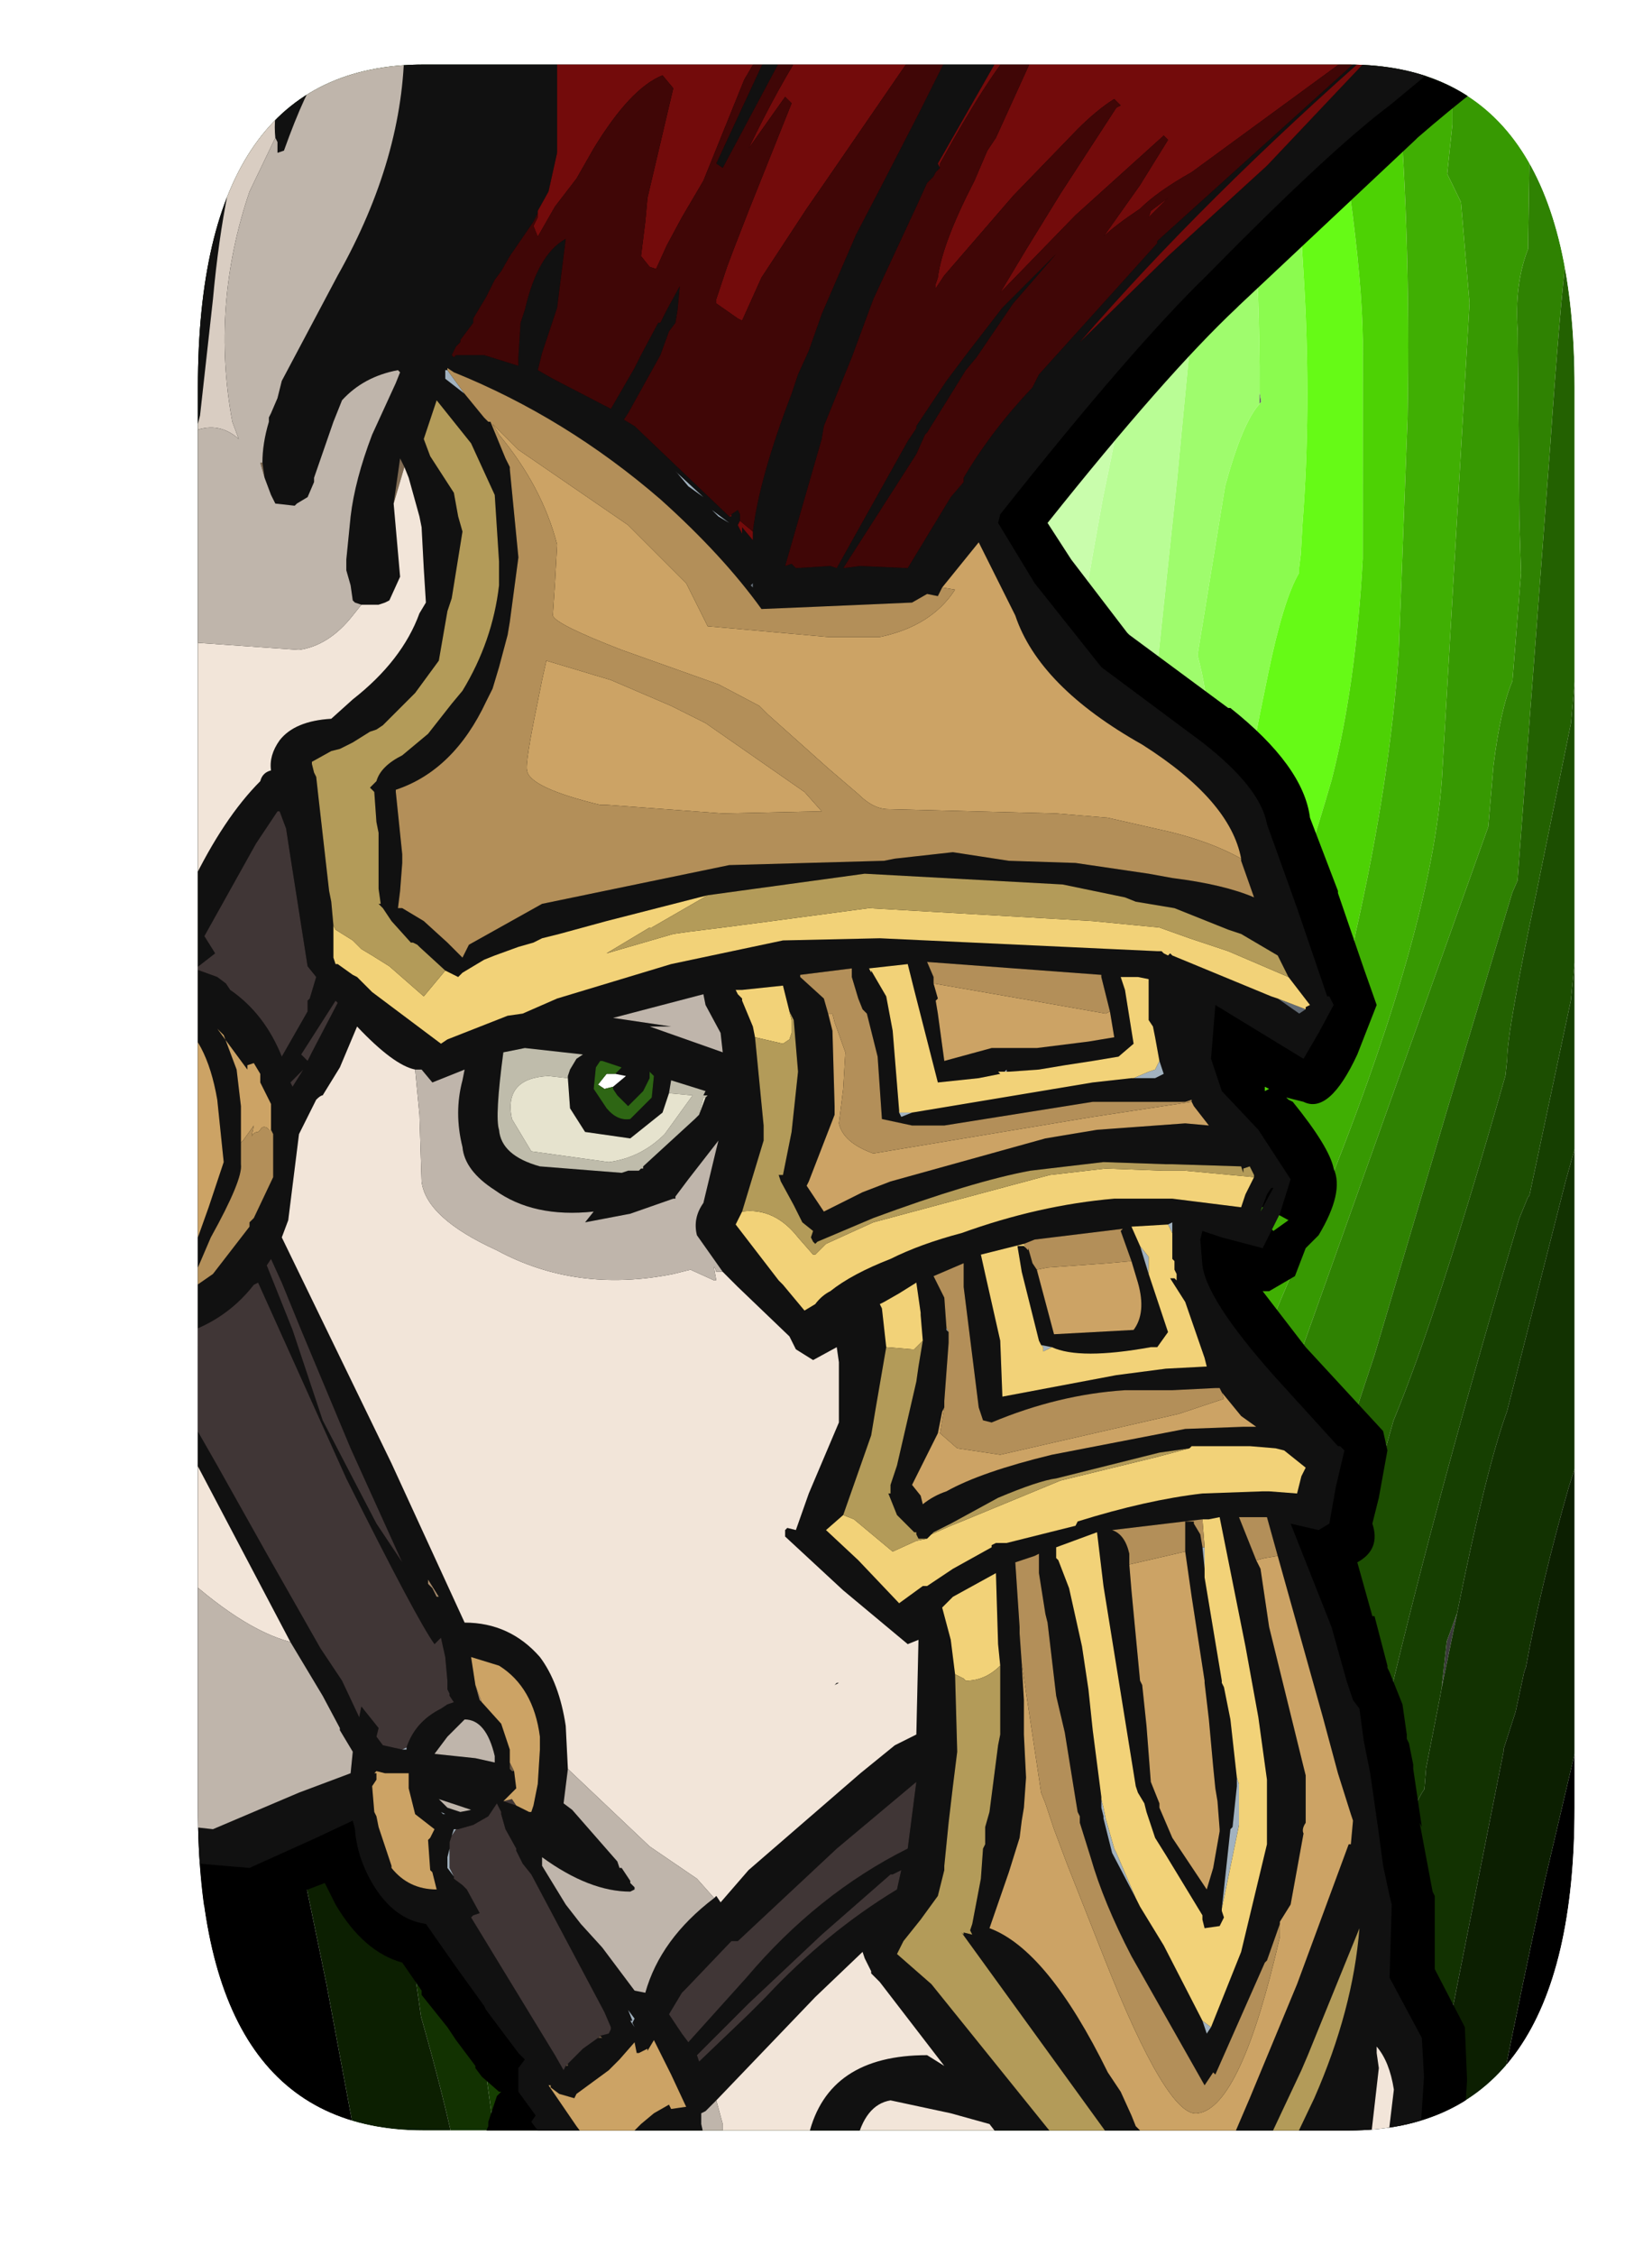 <?xml version="1.0" encoding="UTF-8" standalone="no"?>
<svg xmlns:ffdec="https://www.free-decompiler.com/flash" xmlns:xlink="http://www.w3.org/1999/xlink" ffdec:objectType="frame" height="52.4px" width="38.4px" xmlns="http://www.w3.org/2000/svg">
  <g transform="matrix(1.0, 0.0, 0.0, 1.0, 4.6, 1.5)">
    <clipPath id="clipPath0" transform="matrix(1.0, 0.0, 0.0, 1.0, 0.0, 0.0)">
      <path d="M32.0 7.5 L32.0 40.5 Q32.0 48.0 26.75 48.0 L5.25 48.0 Q0.0 48.0 0.0 40.5 L0.0 7.5 Q0.0 0.0 5.25 0.0 L26.75 0.0 Q32.0 0.0 32.0 7.5" fill="#ff0000" fill-rule="evenodd" stroke="none"/>
    </clipPath>
    <g clip-path="url(#clipPath0)">
      <use ffdec:characterId="523" height="48.0" transform="matrix(1.0, 0.0, 0.0, 1.0, 0.0, 0.0)" width="32.0" xlink:href="#shape0"/>
      <filter id="filter0">
        <feColorMatrix in="SourceGraphic" result="filterResult0" type="matrix" values="0.117 2.621 -1.738 0.0 0.106 -0.058 0.397 0.66 0.0 0.106 1.784 -0.211 -0.573 0.0 0.106 0.0 0.0 0.0 1.0 0.0"/>
      </filter>
      <use ffdec:characterId="558" filter="url(#filter0)" height="48.0" transform="matrix(0.8, 2.0E-4, -3.0E-4, 1.091, -4.6, -1.45)" width="48.0" xlink:href="#sprite0"/>
      <use ffdec:characterId="592" height="50.8" transform="matrix(1.0, 0.0, 0.0, 1.0, -1.55, -1.5)" width="32.0" xlink:href="#shape2"/>
    </g>
  </g>
  <defs>
    <g id="sprite0" transform="matrix(1.0, 0.0, 0.0, 1.0, 0.0, 0.0)">
      <use ffdec:characterId="557" height="48.0" transform="matrix(1.0, 0.0, 0.0, 1.0, 0.0, 0.0)" width="48.0" xlink:href="#shape1"/>
    </g>
    <g id="shape1" transform="matrix(1.0, 0.0, 0.0, 1.0, 0.0, 0.0)">
      <path d="M42.35 34.3 L41.9 35.9 42.05 34.9 42.35 34.3" fill="#3b3b3b" fill-rule="evenodd" stroke="none"/>
      <path d="M21.7 25.4 L21.5 25.4 21.5 25.3 21.7 25.4 M36.6 8.3 L36.65 8.5 36.6 8.55 36.6 8.3 M34.0 27.75 L34.2 27.55 34.4 27.45 34.35 27.55 34.0 27.75" fill="#646464" fill-rule="evenodd" stroke="none"/>
      <path d="M30.75 30.7 L30.85 30.5 30.85 30.6 30.75 30.7" fill="#1ad310" fill-rule="evenodd" stroke="none"/>
      <path d="M30.85 30.5 L31.1 30.4 31.15 30.4 30.85 30.6 30.85 30.5" fill="#15ac0d" fill-rule="evenodd" stroke="none"/>
      <path d="M48.0 30.3 L48.0 40.5 Q48.0 42.05 47.65 43.35 L47.3 44.35 46.75 45.35 46.1 46.1 Q45.05 47.1 43.45 47.6 L42.8 47.75 Q43.5 44.75 44.9 40.0 L48.0 30.3 M10.9 48.0 L10.8 48.0 7.9 48.0 6.9 48.0 Q4.75 47.8 3.3 47.05 L2.45 46.55 1.7 45.85 1.4 45.5 0.65 44.15 Q0.0 42.65 0.0 40.6 L0.0 40.5 0.0 16.6 Q0.5 16.85 1.65 19.35 L3.05 22.75 5.55 28.35 6.0 28.9 6.85 31.2 Q8.05 34.7 8.45 37.9 L8.4 38.3 9.5 42.2 10.8 47.3 10.8 47.4 10.8 47.5 10.9 48.0" fill="#000000" fill-rule="evenodd" stroke="none"/>
      <path d="M17.6 0.0 L20.2 0.0 20.45 0.0 31.7 0.0 32.45 4.7 32.65 5.7 32.65 6.0 32.8 6.1 32.8 7.1 32.55 7.55 Q32.25 8.75 32.4 9.3 L32.05 10.55 Q31.0 14.8 30.85 16.15 L29.1 18.05 Q26.2 20.4 22.75 19.15 20.15 18.15 19.25 16.55 16.6 11.65 16.75 5.55 16.9 2.6 17.6 0.0" fill="#c9fdac" fill-rule="evenodd" stroke="none"/>
      <path d="M16.1 0.0 L17.6 0.0 Q16.9 2.6 16.75 5.55 16.6 11.65 19.25 16.55 20.15 18.15 22.75 19.15 26.2 20.4 29.1 18.05 L30.85 16.15 Q31.0 14.8 32.05 10.55 L32.4 9.3 Q32.25 8.75 32.55 7.55 L32.8 7.1 32.8 6.1 32.65 6.0 32.65 5.7 32.45 4.7 31.7 0.0 33.85 0.0 Q34.75 3.6 34.7 6.35 L34.2 10.2 33.55 14.7 Q33.2 17.5 30.95 20.45 27.75 22.5 26.2 22.75 L23.5 22.25 21.9 21.8 21.8 21.8 Q20.9 21.8 21.0 21.35 L19.65 19.7 17.95 17.65 Q15.55 13.15 15.65 5.2 15.65 2.35 16.1 0.0" fill="#b9fd95" fill-rule="evenodd" stroke="none"/>
      <path d="M15.2 0.0 L16.1 0.0 Q15.65 2.35 15.65 5.2 15.55 13.15 17.95 17.65 L19.65 19.7 21.0 21.35 Q20.9 21.8 21.8 21.8 L21.9 21.8 23.5 22.25 26.2 22.75 Q27.75 22.5 30.95 20.45 33.2 17.5 33.55 14.7 L34.2 10.2 34.7 6.35 Q34.75 3.6 33.85 0.0 L35.7 0.0 Q36.55 3.5 36.6 7.75 L36.6 8.25 36.6 8.3 36.6 8.55 Q36.1 8.95 35.6 10.3 L34.8 13.9 Q35.35 15.4 35.0 16.9 34.45 19.65 30.45 22.9 L28.2 24.3 23.55 23.4 20.1 23.2 19.9 22.95 Q19.65 22.5 19.7 22.2 17.25 19.0 16.55 17.7 14.2 13.25 14.6 4.7 14.75 2.2 15.2 0.0" fill="#9ffc6d" fill-rule="evenodd" stroke="none"/>
      <path d="M12.95 0.0 L15.2 0.0 Q14.75 2.2 14.6 4.7 14.2 13.25 16.55 17.7 17.25 19.0 19.7 22.2 19.65 22.5 19.9 22.95 L20.1 23.2 23.55 23.4 28.2 24.3 30.45 22.9 Q34.45 19.65 35.0 16.9 35.35 15.4 34.8 13.9 L35.6 10.3 Q36.1 8.95 36.6 8.55 L36.65 8.5 36.6 8.3 36.6 8.25 36.6 7.75 Q36.55 3.5 35.7 0.0 L37.1 0.0 Q37.65 2.75 37.9 6.05 38.1 8.7 37.85 11.1 L37.8 11.75 37.75 12.05 37.75 12.15 Q37.3 12.7 36.85 14.3 35.8 18.0 35.95 18.6 34.1 22.75 30.5 25.9 L27.0 26.1 23.95 25.9 Q23.1 25.35 21.7 25.4 L21.5 25.3 21.5 25.4 21.15 25.4 20.45 25.55 18.2 22.6 Q16.0 20.1 15.25 18.7 13.65 15.7 13.1 14.05 12.4 11.85 12.0 8.1 11.65 4.35 12.95 0.0" fill="#8bfb4f" fill-rule="evenodd" stroke="none"/>
      <path d="M12.3 0.0 L12.95 0.0 Q11.65 4.35 12.0 8.1 12.4 11.85 13.1 14.05 13.65 15.7 15.25 18.7 16.0 20.1 18.2 22.6 L20.45 25.55 21.15 25.4 21.5 25.4 21.7 25.4 Q23.1 25.35 23.95 25.9 L27.0 26.1 30.5 25.9 Q34.1 22.75 35.95 18.6 35.8 18.0 36.85 14.3 37.3 12.7 37.75 12.15 L37.75 12.05 37.8 11.75 37.85 11.1 Q38.1 8.7 37.9 6.05 37.65 2.75 37.1 0.0 L38.05 0.0 38.3 0.0 Q39.65 5.25 39.6 7.5 L39.6 11.85 Q39.4 14.55 38.7 16.55 37.2 20.35 35.8 22.15 33.8 25.05 32.05 26.95 L30.6 28.05 30.9 28.15 30.7 28.4 30.0 28.9 29.9 29.0 29.8 29.0 Q26.95 29.55 24.4 29.0 22.1 28.45 19.7 26.7 L19.7 26.3 18.55 25.1 Q15.4 21.45 13.35 17.6 11.9 15.05 11.55 14.0 11.0 12.35 10.65 9.05 10.5 7.35 11.9 1.7 L12.3 0.0" fill="#66fa16" fill-rule="evenodd" stroke="none"/>
      <path d="M10.7 0.05 L10.75 0.05 11.5 0.0 12.3 0.0 11.9 1.7 Q10.5 7.35 10.65 9.05 11.0 12.35 11.55 14.0 11.9 15.05 13.35 17.6 15.4 21.45 18.55 25.1 L19.7 26.3 19.7 26.7 Q22.1 28.45 24.4 29.0 26.95 29.55 29.8 29.0 L29.9 29.0 30.0 28.9 30.7 28.4 30.9 28.15 30.6 28.05 32.05 26.95 Q33.8 25.05 35.8 22.15 37.2 20.35 38.7 16.55 39.4 14.55 39.6 11.85 L39.6 7.5 Q39.65 5.25 38.3 0.0 L38.4 0.0 40.1 0.0 40.4 0.0 40.4 0.35 40.55 1.15 Q41.0 4.65 40.9 8.85 L40.65 13.8 Q40.4 16.55 39.4 19.8 39.1 21.1 37.8 22.8 L35.1 26.5 34.45 27.4 34.4 27.45 34.2 27.55 34.0 27.75 34.0 27.8 33.95 27.8 33.8 27.9 33.75 27.95 33.75 28.05 32.85 29.1 31.25 30.3 31.15 30.4 31.1 30.4 30.85 30.5 30.75 30.7 29.95 31.55 28.95 31.8 27.8 32.15 23.7 31.5 23.25 31.45 21.95 30.85 20.6 30.6 18.8 28.4 Q17.15 26.45 16.05 24.7 L11.8 17.8 Q9.25 13.05 10.05 5.55 L10.7 0.05" fill="#4dd204" fill-rule="evenodd" stroke="none"/>
      <path d="M30.45 48.0 L21.0 48.0 20.8 44.45 Q20.05 35.35 18.3 32.05 L11.85 21.65 Q8.7 15.8 8.25 7.85 L8.25 7.4 8.2 7.35 8.05 6.0 8.05 5.95 8.15 5.2 Q8.15 2.8 7.95 2.4 L8.0 0.0 10.55 0.0 10.55 0.1 10.7 0.05 10.05 5.55 Q9.25 13.05 11.8 17.8 L16.05 24.7 Q17.15 26.45 18.8 28.4 L20.6 30.6 21.95 30.85 23.25 31.45 23.7 31.5 27.8 32.15 28.95 31.8 29.95 31.55 30.75 30.7 30.85 30.6 31.15 30.4 31.25 30.3 32.85 29.1 33.75 28.05 33.75 27.95 33.8 27.9 33.95 27.8 34.0 27.8 34.0 27.75 34.35 27.55 34.4 27.45 34.45 27.4 35.1 26.5 37.8 22.8 Q39.1 21.1 39.4 19.8 40.4 16.55 40.65 13.8 L40.9 8.85 Q41.0 4.65 40.55 1.15 L40.4 0.35 40.4 0.0 40.45 0.0 40.55 0.0 41.85 0.1 42.2 0.2 42.2 2.6 42.05 3.65 42.45 4.25 42.7 6.4 41.9 16.55 Q41.55 20.15 37.7 26.8 L33.15 34.7 33.0 35.05 32.65 35.8 32.6 35.8 32.3 37.7 Q31.7 39.1 31.15 43.45 L30.9 46.45 Q30.55 46.95 30.45 47.8 L30.45 48.0" fill="#40af03" fill-rule="evenodd" stroke="none"/>
      <path d="M32.3 47.95 L32.3 48.0 30.45 48.0 30.45 47.8 Q30.55 46.95 30.9 46.45 L31.15 43.45 Q31.7 39.1 32.3 37.7 L32.6 35.8 32.65 35.8 33.0 35.05 33.15 34.7 37.7 26.8 Q41.55 20.15 41.9 16.55 L42.7 6.4 42.45 4.25 42.05 3.65 42.2 2.6 42.2 0.2 42.25 0.2 43.05 0.35 43.7 0.55 Q44.35 0.75 44.9 1.05 L44.7 1.65 44.45 2.75 44.4 5.25 Q44.0 6.0 44.1 7.0 L44.15 11.0 44.2 12.15 43.95 14.45 Q43.6 15.05 43.4 16.25 L43.25 17.55 38.0 28.35 Q33.0 38.55 33.7 39.95 L33.55 40.75 32.9 44.3 32.5 46.25 32.45 46.5 32.45 46.55 32.4 46.9 32.4 47.6 32.3 47.95 M21.0 48.0 L20.05 48.0 19.45 43.75 Q17.75 34.05 15.65 30.15 L10.75 22.05 Q7.7 16.45 7.35 8.6 L7.1 3.25 7.1 3.15 7.15 2.85 7.15 0.05 7.8 0.0 7.9 0.0 8.0 0.0 7.95 2.4 Q8.15 2.8 8.15 5.2 L8.05 5.95 8.05 6.0 8.2 7.35 8.25 7.4 8.25 7.85 Q8.7 15.8 11.85 21.65 L18.3 32.05 Q20.05 35.35 20.8 44.45 L21.0 48.0" fill="#379902" fill-rule="evenodd" stroke="none"/>
      <path d="M33.75 48.0 L33.1 48.0 33.1 47.9 33.05 47.9 33.0 48.0 32.3 48.0 32.3 47.95 32.4 47.6 32.4 46.9 32.45 46.55 32.45 46.5 32.5 46.25 32.9 44.3 33.55 40.75 33.7 39.95 Q33.0 38.55 38.0 28.35 L43.25 17.55 43.4 16.25 Q43.6 15.05 43.95 14.45 L44.2 12.15 44.15 11.0 44.1 7.0 Q44.0 6.0 44.4 5.25 L44.45 2.75 44.7 1.65 44.9 1.05 45.35 1.35 45.4 1.4 45.8 1.7 46.15 2.05 Q45.55 4.0 45.05 9.4 L44.1 18.7 43.95 18.95 42.05 23.6 39.95 28.8 39.0 30.9 38.85 31.15 38.8 31.1 37.3 34.35 36.75 35.75 35.35 40.0 34.85 42.45 34.2 44.3 33.75 48.0 M20.05 48.0 L19.15 48.0 18.65 42.9 Q17.65 36.65 15.0 31.9 L8.85 20.5 Q7.0 15.8 6.55 7.95 L6.4 3.25 6.4 3.1 6.4 2.55 6.35 2.35 6.3 0.1 6.65 0.05 6.75 0.05 7.15 0.05 7.15 2.85 7.1 3.15 7.1 3.25 7.35 8.6 Q7.7 16.45 10.75 22.05 L15.65 30.15 Q17.75 34.05 19.45 43.75 L20.05 48.0" fill="#2f8202" fill-rule="evenodd" stroke="none"/>
      <path d="M46.15 2.05 L46.85 2.9 47.3 3.7 47.4 3.9 Q46.85 5.2 46.4 9.1 L45.65 15.35 44.65 18.95 Q43.8 21.9 43.8 22.5 L43.75 22.85 Q41.8 27.9 40.5 30.2 L40.25 30.85 39.85 31.4 36.25 41.95 36.35 42.6 35.6 46.5 35.25 48.0 33.75 48.0 34.2 44.3 34.85 42.45 35.35 40.0 36.75 35.75 37.3 34.35 38.8 31.1 38.85 31.15 39.0 30.9 39.95 28.8 42.05 23.6 43.95 18.95 44.1 18.7 45.05 9.4 Q45.55 4.0 46.15 2.05 M19.15 48.0 L18.3 48.0 18.2 47.3 Q17.25 39.65 15.45 35.1 L9.05 23.25 8.65 21.95 8.35 21.45 Q7.3 19.5 6.6 14.55 L6.2 12.95 6.0 9.3 5.65 5.3 5.55 5.3 5.55 4.85 Q5.55 1.05 5.2 0.8 L5.2 0.3 5.55 0.2 6.3 0.1 6.35 2.35 6.35 2.65 6.4 2.55 6.4 3.1 6.4 3.25 6.55 7.95 Q7.0 15.8 8.85 20.5 L15.0 31.9 Q17.65 36.65 18.65 42.9 L19.15 48.0" fill="#236101" fill-rule="evenodd" stroke="none"/>
      <path d="M47.4 3.9 L47.75 4.95 48.0 7.5 48.0 9.8 48.0 9.9 48.0 10.0 47.95 10.0 46.7 15.3 Q46.1 17.75 45.65 21.25 L44.45 25.4 44.4 25.45 44.15 25.9 Q41.8 31.7 40.35 36.2 L39.55 38.65 39.4 38.85 Q38.9 40.2 37.45 45.85 L37.35 46.2 37.35 46.5 37.15 48.0 35.25 48.0 35.6 46.5 36.35 42.6 36.25 41.95 39.85 31.4 40.25 30.85 40.5 30.2 Q41.8 27.9 43.75 22.85 L43.8 22.5 Q43.8 21.9 44.65 18.95 L45.65 15.35 46.4 9.1 Q46.85 5.2 47.4 3.9 M18.3 48.0 L16.65 48.0 15.75 41.95 Q15.3 38.7 13.75 35.3 L10.95 29.45 8.3 23.4 Q6.95 19.95 6.25 16.7 6.0 15.35 5.5 10.65 L5.35 10.65 5.25 10.25 4.7 4.8 4.65 1.0 4.45 0.5 4.75 0.4 5.2 0.3 5.2 0.8 Q5.55 1.05 5.55 4.85 L5.55 5.3 5.65 5.3 6.0 9.3 6.2 12.95 6.6 14.55 Q7.3 19.5 8.35 21.45 L8.65 21.95 9.05 23.25 15.45 35.1 Q17.25 39.65 18.2 47.3 L18.3 48.0" fill="#1c4e01" fill-rule="evenodd" stroke="none"/>
      <path d="M48.0 10.0 L48.0 19.2 47.8 19.05 45.5 25.1 43.8 30.0 Q43.2 31.2 42.35 34.3 L42.05 34.9 41.9 35.9 41.85 36.1 41.45 37.6 41.4 38.05 Q41.15 38.3 41.05 38.7 L41.05 39.1 40.15 42.0 39.15 45.6 39.0 46.55 39.0 46.85 38.9 47.8 38.9 47.95 38.85 48.0 38.05 48.0 37.15 48.0 37.35 46.5 37.35 46.2 37.45 45.85 Q38.9 40.2 39.4 38.85 L39.55 38.65 40.35 36.2 Q41.8 31.7 44.15 25.9 L44.4 25.45 44.45 25.4 45.65 21.25 Q46.1 17.75 46.7 15.3 L47.95 10.0 48.0 10.0 M16.65 48.0 L14.75 48.0 Q14.4 45.0 13.65 41.9 12.55 37.55 9.5 29.75 L5.6 20.05 5.55 20.05 4.75 16.75 3.85 13.55 3.05 8.3 2.15 2.0 2.0 1.9 2.2 1.7 Q2.65 1.25 3.3 0.95 L3.95 0.65 Q4.1 0.55 4.35 0.5 L4.45 0.5 4.65 1.0 4.7 4.8 5.25 10.25 5.35 10.65 5.5 10.65 Q6.0 15.35 6.25 16.7 6.95 19.95 8.3 23.4 L10.95 29.45 13.75 35.3 Q15.3 38.7 15.75 41.95 L16.65 48.0" fill="#163f01" fill-rule="evenodd" stroke="none"/>
      <path d="M48.0 19.2 L48.0 26.1 45.6 31.6 Q44.8 33.65 44.35 35.45 L44.3 35.55 44.05 36.4 43.7 37.2 43.7 37.25 41.85 44.1 40.85 47.3 40.9 47.8 40.9 48.0 40.1 48.0 38.85 48.0 38.9 47.95 38.9 47.8 39.0 46.85 39.0 46.55 39.15 45.6 40.15 42.0 41.05 39.1 41.05 38.7 Q41.15 38.3 41.4 38.05 L41.45 37.6 41.85 36.1 41.9 35.9 42.35 34.3 Q43.2 31.2 43.8 30.0 L45.5 25.1 47.8 19.05 48.0 19.2 M14.75 48.0 L13.65 48.0 Q13.65 46.5 12.25 42.9 L11.65 39.8 Q10.35 34.45 8.45 30.85 6.85 27.9 5.55 24.65 L5.4 24.45 4.45 21.05 2.7 15.9 1.35 11.45 Q0.5 8.6 0.0 8.0 L0.0 7.5 0.2 5.35 0.45 4.5 0.95 3.3 1.4 2.55 1.45 2.6 1.45 2.5 2.0 1.9 2.15 2.0 3.05 8.3 3.85 13.55 4.75 16.75 5.55 20.05 5.6 20.05 9.5 29.75 Q12.55 37.55 13.65 41.9 14.4 45.0 14.75 48.0" fill="#123201" fill-rule="evenodd" stroke="none"/>
      <path d="M48.0 26.1 L48.0 30.3 44.9 40.0 Q43.5 44.75 42.8 47.75 L41.15 48.0 40.9 48.0 40.9 47.8 40.85 47.3 41.85 44.1 43.7 37.25 43.7 37.2 44.05 36.4 44.3 35.55 44.35 35.45 Q44.8 33.65 45.6 31.6 L48.0 26.1 M13.65 48.0 L10.9 48.0 10.8 47.5 10.8 47.4 10.8 47.3 9.5 42.2 8.4 38.3 8.45 37.9 Q8.05 34.7 6.85 31.2 L6.0 28.9 5.55 28.35 3.05 22.75 1.65 19.35 Q0.5 16.85 0.0 16.6 L0.0 8.0 Q0.5 8.6 1.35 11.45 L2.7 15.9 4.45 21.05 5.4 24.45 5.55 24.65 Q6.85 27.9 8.45 30.85 10.35 34.45 11.65 39.8 L12.25 42.9 Q13.65 46.5 13.65 48.0" fill="#0c1f01" fill-rule="evenodd" stroke="none"/>
    </g>
    <g id="shape2" transform="matrix(1.0, 0.0, 0.0, 1.0, 1.55, 1.5)">
      <path d="M29.45 -1.5 L30.15 -1.2 30.45 -0.5 30.15 0.25 29.8 0.55 29.75 0.55 Q29.1 1.05 28.35 1.7 L28.3 1.75 24.2 5.6 24.15 5.65 Q22.5 7.2 19.75 10.65 L20.3 11.5 21.6 13.2 21.65 13.25 23.95 14.95 24.0 14.95 Q25.7 16.3 25.85 17.5 L26.5 19.2 26.5 19.25 27.1 21.0 27.4 21.85 26.95 23.0 Q26.3 24.4 25.7 24.1 L25.3 24.0 25.35 24.05 25.45 24.1 Q26.3 25.15 26.4 25.65 26.65 26.2 26.05 27.2 L26.0 27.25 25.75 27.5 25.5 28.15 24.9 28.5 24.75 28.5 25.75 29.8 26.95 31.1 27.55 31.75 27.65 32.2 27.45 33.3 27.3 33.9 Q27.5 34.5 26.95 34.8 L27.3 36.05 27.35 36.05 27.65 37.2 27.65 37.25 27.7 37.35 28.0 38.1 28.1 38.8 28.1 38.9 28.15 39.0 28.25 39.5 28.25 39.6 28.45 40.95 28.4 40.85 28.55 41.65 28.7 42.45 28.75 42.55 28.75 44.25 29.45 45.6 29.5 46.8 29.5 46.85 29.4 48.5 29.05 49.1 28.4 49.3 7.7 49.3 7.2 49.15 6.85 48.8 6.7 48.3 Q6.65 48.1 6.75 47.9 L6.75 47.8 6.95 47.2 7.05 47.1 7.0 47.1 6.6 46.75 6.45 46.55 6.45 46.5 6.0 45.9 5.8 45.6 5.2 44.85 5.2 44.75 4.75 44.1 Q3.85 43.85 3.2 42.75 L2.95 42.25 1.25 42.9 -0.9 42.65 -1.35 42.3 -1.55 41.75 -1.55 1.85 -1.45 1.4 -1.15 1.05 -0.95 0.9 -0.3 -0.75 -0.3 -0.8 -0.2 -1.0 0.15 -1.35 0.65 -1.5 29.45 -1.5 M24.8 23.85 L24.9 23.8 24.8 23.75 24.8 23.85 M6.45 47.1 L6.45 47.25 6.45 47.15 6.45 47.1 M25.0 27.1 L25.35 26.85 24.8 26.55 24.75 26.55 24.55 26.45 24.95 27.05 25.0 27.1" fill="#000000" fill-rule="evenodd" stroke="none"/>
      <path d="M-0.55 9.25 L-0.55 1.85 -0.25 1.6 -0.1 1.5 0.6 -0.4 0.65 -0.5 1.9 -0.5 1.25 1.0 Q0.6 2.7 0.35 5.45 L0.05 8.15 0.0 8.35 0.0 8.45 -0.05 8.5 -0.05 8.75 -0.15 9.6 -0.55 9.25 M2.45 -0.5 L3.3 -0.5 3.0 0.0 2.95 0.0 2.9 0.05 Q2.5 0.6 2.0 2.0 L1.85 2.05 1.85 1.8 1.8 1.7 Q1.7 0.75 2.4 -0.45 L2.45 -0.5 M4.8 -0.5 L8.35 -0.5 8.35 0.05 8.35 0.1 8.35 1.05 8.35 2.05 8.15 2.95 7.9 3.4 7.9 3.45 7.8 3.65 7.25 4.45 7.05 4.8 6.9 5.0 6.7 5.4 6.4 5.9 6.4 6.0 6.1 6.4 6.1 6.45 6.0 6.55 5.95 6.65 5.9 6.75 5.95 6.8 6.0 6.75 6.35 6.75 6.65 6.75 7.45 7.0 7.45 6.8 7.5 6.0 7.6 5.7 Q7.9 4.4 8.55 4.05 L8.35 5.65 8.0 6.7 7.9 7.1 8.25 7.3 9.6 8.0 10.15 7.05 10.3 6.75 10.7 6.0 10.75 6.0 10.9 5.7 11.2 5.15 11.15 5.7 11.1 6.0 10.95 6.2 10.75 6.75 10.0 8.1 9.9 8.25 10.15 8.4 12.35 10.5 12.4 10.5 12.4 10.45 12.55 10.35 12.6 10.45 12.6 10.55 12.6 10.6 12.55 10.7 12.65 10.9 12.65 10.75 12.9 11.05 12.9 10.85 Q13.05 9.6 13.8 7.65 L13.95 7.2 14.2 6.65 14.5 5.8 15.3 3.95 15.9 2.8 16.75 1.15 17.35 -0.05 17.65 -0.5 18.8 -0.5 17.2 2.3 17.25 2.4 17.15 2.5 17.1 2.6 16.95 2.75 16.7 3.3 15.7 5.45 15.2 6.8 14.55 8.4 14.5 8.7 13.65 11.65 13.8 11.6 13.9 11.7 14.7 11.65 14.85 11.7 16.5 8.75 16.7 8.45 16.7 8.4 17.4 7.35 17.85 6.75 18.7 5.65 19.95 4.4 18.95 5.55 18.1 6.8 17.85 7.1 16.95 8.55 16.9 8.6 16.7 9.05 15.0 11.7 15.4 11.65 16.5 11.7 17.5 10.05 17.8 9.7 17.8 9.6 Q18.45 8.5 19.4 7.5 L19.55 7.2 21.4 5.15 22.3 4.15 22.3 4.1 26.9 -0.05 27.45 -0.5 27.55 -0.5 28.0 -0.5 27.55 0.0 28.2 -0.5 29.45 -0.5 29.15 -0.25 27.7 0.95 Q26.3 2.0 23.45 4.9 21.7 6.6 18.65 10.45 L18.6 10.65 19.45 12.05 21.0 14.0 23.35 15.75 Q24.7 16.8 24.85 17.65 L25.55 19.6 26.25 21.65 26.3 21.65 26.4 21.85 26.05 22.5 25.7 23.1 23.65 21.85 23.55 23.1 23.8 23.85 24.65 24.75 25.4 25.9 25.15 26.7 24.75 27.5 23.8 27.25 23.35 27.1 23.3 27.3 23.35 27.9 Q23.45 28.7 25.0 30.45 L26.5 32.1 26.55 32.1 26.65 32.2 26.45 33.05 26.3 33.9 26.05 34.05 25.4 33.9 26.35 36.3 26.7 37.55 26.85 38.0 27.0 38.2 27.1 38.95 27.15 39.2 27.25 39.7 27.45 41.1 27.55 41.85 27.7 42.55 27.75 42.75 27.7 44.45 28.45 45.85 28.5 46.75 28.4 48.3 27.65 48.3 27.8 47.05 Q27.7 46.4 27.4 46.05 L27.4 46.2 27.45 46.55 27.25 48.3 25.45 48.3 25.95 47.25 Q26.85 45.2 27.0 43.3 L25.8 46.25 25.65 46.6 24.85 48.3 24.0 48.3 24.45 47.25 25.55 44.6 26.75 41.35 26.8 41.35 26.85 40.8 26.8 40.65 26.5 39.7 26.15 38.4 25.1 34.65 24.85 33.75 24.3 33.75 24.2 33.75 24.6 34.75 24.7 34.95 24.9 36.3 25.7 39.55 25.75 39.75 25.75 40.6 25.75 40.85 Q25.65 41.0 25.7 41.1 L25.4 42.75 25.15 43.15 25.15 43.2 24.85 44.05 24.8 44.1 23.65 46.7 23.6 46.65 23.4 46.95 21.7 43.95 Q21.05 42.7 20.75 41.65 L20.5 40.85 20.5 40.7 20.45 40.6 20.4 40.3 20.15 38.75 19.95 37.9 19.75 36.2 19.7 36.0 19.55 35.05 19.55 34.6 19.45 34.65 19.0 34.8 19.1 36.3 19.1 36.45 19.15 37.15 19.2 38.0 19.2 38.8 19.25 39.8 19.2 40.5 19.15 40.8 19.1 41.2 18.85 42.0 18.4 43.3 Q19.75 43.8 21.15 46.65 L21.45 47.1 21.7 47.65 21.8 47.9 21.95 48.05 22.1 48.3 21.3 48.3 17.75 43.4 17.8 43.45 17.8 43.4 18.0 43.45 17.95 43.35 18.0 43.2 18.2 42.15 18.25 41.45 18.3 41.35 18.3 40.95 18.4 40.6 18.6 39.05 18.65 38.8 18.65 38.1 18.65 37.2 18.6 36.7 18.55 35.05 17.55 35.6 17.3 35.85 17.5 36.6 17.6 37.4 17.65 39.2 17.55 40.0 17.45 40.85 17.4 41.35 17.35 41.85 17.35 41.95 17.2 42.55 16.8 43.1 16.4 43.6 16.25 43.9 17.05 44.6 19.75 47.95 20.05 48.3 18.75 48.3 18.4 47.85 17.5 47.6 16.1 47.3 Q15.5 47.4 15.3 48.3 L14.15 48.3 14.2 48.1 Q14.65 46.25 16.95 46.25 L17.35 46.5 15.85 44.55 15.65 44.35 15.65 44.3 15.5 44.0 15.45 43.85 14.35 44.9 12.05 47.3 11.8 47.55 11.7 47.6 11.7 47.85 11.8 48.3 11.15 48.3 11.1 48.2 10.95 48.25 10.95 48.3 9.85 48.3 10.3 47.85 10.6 47.6 10.95 47.4 11.0 47.5 11.35 47.45 11.0 46.7 10.6 45.9 10.45 46.15 10.45 46.1 10.25 46.2 10.2 46.2 10.15 45.95 9.8 46.35 9.55 46.6 8.8 47.15 8.75 47.25 8.4 47.15 8.2 47.0 8.2 46.95 8.15 46.95 8.8 47.9 9.1 48.3 8.35 48.3 8.2 48.15 8.15 48.3 7.7 48.3 7.9 48.0 7.75 47.8 7.85 47.65 7.45 47.1 7.45 46.6 7.45 46.55 7.6 46.35 7.45 46.2 6.7 45.2 6.65 45.1 6.0 44.2 5.3 43.2 Q4.55 43.1 4.05 42.25 3.7 41.65 3.65 41.0 L3.6 40.8 2.75 41.2 1.2 41.9 -0.55 41.75 -0.55 40.9 0.35 41.0 2.35 40.15 3.55 39.7 3.6 39.2 3.3 38.7 3.3 38.65 2.9 37.9 2.15 36.65 -0.3 32.0 -0.4 31.8 -0.55 31.5 -0.55 30.8 0.45 32.55 1.6 34.6 2.85 36.8 3.35 37.55 3.75 38.4 3.8 38.15 4.2 38.65 4.15 38.85 4.3 39.05 4.75 39.15 4.85 39.15 4.85 39.1 Q5.05 38.5 5.65 38.2 L5.8 38.1 5.95 38.05 5.85 37.9 5.85 37.85 5.8 37.75 5.8 37.55 5.75 37.0 5.65 36.55 5.5 36.7 Q5.1 36.15 3.45 32.85 L1.4 28.3 1.3 28.35 Q0.6 29.25 -0.55 29.55 L-0.55 27.95 0.0 27.25 0.25 26.55 0.6 25.5 0.45 24.05 Q0.2 22.6 -0.55 22.15 L-0.55 21.5 -0.4 21.5 -0.3 21.55 -0.15 21.5 -0.45 21.4 -0.55 21.4 -0.55 17.5 -0.25 19.45 -0.15 19.05 Q0.6 17.5 1.45 16.65 1.5 16.45 1.7 16.4 1.65 16.05 1.9 15.7 2.25 15.25 3.1 15.2 L3.6 14.75 Q4.75 13.85 5.15 12.75 L5.3 12.5 5.25 11.7 5.2 10.75 5.15 10.5 4.9 9.6 4.8 9.35 4.75 9.25 4.7 9.15 4.55 10.2 4.7 11.9 4.45 12.45 4.35 12.5 4.2 12.55 3.8 12.55 3.65 12.5 3.6 12.45 3.55 12.1 3.45 11.75 3.45 11.7 3.45 11.5 3.55 10.5 Q3.65 9.65 4.05 8.6 L4.6 7.4 4.7 7.15 4.65 7.1 Q3.85 7.25 3.35 7.8 L3.15 8.3 2.7 9.6 2.7 9.7 2.55 10.05 2.3 10.2 2.25 10.25 1.8 10.2 1.7 10.0 1.55 9.6 1.5 9.25 Q1.5 8.8 1.65 8.3 L1.65 8.2 1.7 8.1 1.85 7.75 1.95 7.35 3.25 4.9 Q4.8 2.15 4.8 -0.5 M13.35 -0.5 L13.75 -0.5 12.2 2.4 12.05 2.3 13.35 -0.5 M-0.55 25.6 L-0.55 24.6 -0.45 24.9 -0.55 25.6 M27.5 -0.45 L27.55 -0.5 27.45 -0.45 Q23.4 3.1 20.5 6.45 L22.55 4.45 24.85 2.35 27.5 -0.45 M6.2 7.65 L6.65 8.2 6.75 8.3 6.8 8.3 7.15 9.15 7.25 9.35 7.25 9.4 7.45 11.45 7.25 12.95 7.2 13.25 7.0 14.0 6.85 14.5 6.7 14.8 Q5.95 16.4 4.6 16.85 L4.6 16.9 4.75 18.35 4.75 18.55 4.7 19.2 4.65 19.6 4.75 19.6 5.25 19.9 5.8 20.4 6.15 20.75 6.3 20.45 8.0 19.5 12.35 18.6 15.95 18.5 16.2 18.45 17.55 18.3 18.85 18.5 20.4 18.55 22.1 18.8 22.65 18.9 Q23.85 19.05 24.55 19.35 L24.25 18.5 24.25 18.45 Q24.0 17.1 21.95 15.8 19.55 14.45 19.0 12.8 L18.15 11.1 17.3 12.15 17.2 12.35 16.95 12.3 16.6 12.5 14.3 12.6 13.1 12.65 Q12.2 11.4 10.75 10.1 8.55 8.2 5.95 7.15 L5.8 7.05 5.8 7.1 5.75 7.1 5.75 7.3 6.2 7.65 M25.35 21.2 L25.1 20.7 24.25 20.2 23.95 20.1 22.7 19.6 21.8 19.45 21.55 19.35 20.1 19.05 15.5 18.8 11.85 19.3 11.65 19.35 9.5 19.9 8.4 20.2 8.2 20.25 8.0 20.3 7.8 20.4 7.45 20.5 6.9 20.7 6.65 20.8 6.15 21.1 6.05 21.2 5.75 21.05 5.15 20.5 5.1 20.45 5.0 20.4 4.95 20.4 4.5 19.9 4.3 19.6 4.2 19.5 4.25 19.5 4.2 19.15 4.2 19.0 4.2 17.85 4.15 17.6 4.1 16.9 4.0 16.8 4.15 16.65 Q4.25 16.3 4.75 16.05 L5.35 15.55 5.9 14.85 6.15 14.55 Q6.85 13.4 7.0 12.1 L7.0 11.55 6.9 10.0 6.35 8.8 5.55 7.8 5.25 8.7 5.4 9.1 5.95 9.95 6.05 10.5 6.15 10.85 5.9 12.4 5.8 12.7 5.6 13.85 5.05 14.6 5.0 14.65 4.3 15.35 4.15 15.45 4.0 15.5 3.6 15.75 3.3 15.9 3.1 15.95 2.65 16.2 2.65 16.25 2.7 16.45 2.75 16.55 2.8 17.0 3.05 19.2 3.1 19.45 3.15 20.0 3.15 20.25 3.15 20.65 3.15 20.75 3.2 20.9 3.25 20.9 3.6 21.15 3.7 21.2 4.05 21.55 5.65 22.75 5.8 22.65 7.2 22.1 7.55 22.05 8.35 21.7 11.0 20.9 13.6 20.35 15.85 20.3 22.3 20.6 22.4 20.6 22.45 20.65 22.55 20.7 22.6 20.65 22.65 20.7 24.95 21.65 25.1 21.7 25.6 22.05 25.75 21.95 25.75 21.9 25.85 21.85 25.35 21.2 M21.2 22.0 L21.0 21.2 21.0 21.15 16.95 20.85 17.1 21.2 17.1 21.35 17.2 21.7 17.15 21.75 17.2 22.05 17.35 23.15 18.45 22.85 19.5 22.85 20.7 22.7 21.3 22.6 21.2 22.0 M22.35 23.15 L22.25 22.6 22.2 22.35 22.1 22.2 22.1 21.25 21.85 21.2 21.45 21.2 21.55 21.5 21.75 22.75 21.4 23.05 20.8 23.15 20.15 23.25 19.55 23.35 18.85 23.4 18.8 23.4 18.8 23.35 18.75 23.4 18.6 23.4 18.65 23.45 18.15 23.55 17.2 23.65 16.65 21.5 16.6 21.3 16.5 20.9 15.6 21.0 15.65 21.1 15.65 21.05 16.0 21.65 16.15 22.45 16.3 24.3 16.3 24.35 16.35 24.45 16.6 24.35 19.9 23.8 20.8 23.65 21.7 23.55 21.75 23.55 22.25 23.55 22.45 23.45 22.4 23.3 22.35 23.15 M23.1 24.1 L23.1 24.05 22.95 24.1 22.05 24.1 20.9 24.1 20.8 24.1 17.35 24.65 16.6 24.65 15.9 24.5 15.8 23.05 15.55 22.05 15.45 21.95 15.35 21.7 15.2 21.2 15.2 21.0 14.0 21.15 14.0 21.2 14.55 21.7 14.65 22.05 14.75 22.45 14.8 24.2 14.8 24.4 14.2 25.95 14.15 26.05 14.55 26.65 15.45 26.2 16.1 25.95 19.7 24.95 20.9 24.75 22.95 24.6 23.5 24.65 23.15 24.2 23.1 24.1 M11.75 10.05 L11.1 9.45 11.15 9.5 11.4 9.8 11.75 10.05 M12.35 10.65 L11.95 10.35 12.1 10.5 12.35 10.65 M12.9 12.15 L12.9 12.05 12.85 12.1 12.9 12.15 M2.05 17.75 L1.9 17.35 1.85 17.35 1.35 18.1 0.15 20.25 0.4 20.65 -0.05 21.0 -0.1 21.0 0.45 21.2 0.65 21.35 0.75 21.5 Q1.55 22.05 1.95 23.05 L2.15 22.7 2.55 22.0 2.55 21.75 2.6 21.7 2.75 21.2 2.55 20.95 2.15 18.4 2.05 17.75 M1.7 24.75 L1.7 24.25 1.7 24.15 1.45 23.65 1.45 23.45 1.3 23.2 1.15 23.25 1.15 23.35 0.45 22.4 0.6 22.55 0.75 22.95 0.9 23.35 1.0 24.2 1.0 24.4 1.0 25.05 1.0 25.2 1.0 25.55 Q1.05 25.9 0.3 27.25 L0.0 27.95 -0.3 28.4 -0.4 28.55 -0.3 28.6 -0.3 28.55 0.35 28.1 1.2 27.0 1.2 26.9 1.3 26.8 1.75 25.85 1.75 24.95 1.75 24.85 1.7 24.75 M2.15 23.65 L2.2 23.75 2.45 23.35 2.15 23.65 M2.65 22.95 L3.25 21.8 3.2 21.75 2.4 23.0 2.55 23.15 2.65 22.95 M5.05 23.35 Q4.55 23.25 3.7 22.35 L3.3 23.3 2.9 23.95 Q2.85 23.95 2.75 24.05 L2.35 24.85 2.1 26.85 1.95 27.25 4.5 32.5 6.2 36.2 Q7.25 36.2 7.95 37.0 8.4 37.6 8.55 38.6 L8.6 39.6 8.5 40.4 8.7 40.55 9.75 41.75 9.8 41.9 9.85 41.9 10.05 42.2 10.05 42.25 10.15 42.35 10.15 42.4 10.05 42.45 Q9.1 42.45 8.0 41.65 L8.0 41.75 8.0 41.85 8.55 42.75 8.9 43.2 9.4 43.75 10.15 44.75 10.4 44.8 Q10.75 43.55 12.0 42.6 L12.05 42.55 12.15 42.7 12.8 41.95 15.4 39.7 16.2 39.05 16.3 39.0 16.7 38.8 16.75 36.6 16.5 36.7 15.0 35.45 13.65 34.2 13.65 34.05 13.7 34.0 13.9 34.05 14.2 33.2 14.9 31.55 14.9 30.15 14.85 29.8 14.3 30.1 13.9 29.85 13.75 29.55 12.55 28.4 12.2 28.05 11.6 27.2 Q11.5 26.8 11.75 26.45 L12.05 25.2 12.1 25.0 11.4 25.9 11.1 26.3 11.1 26.35 11.05 26.35 10.05 26.7 9.0 26.9 9.2 26.65 Q7.8 26.8 6.9 26.15 6.2 25.7 6.15 25.15 5.95 24.35 6.15 23.6 L6.2 23.35 5.45 23.65 5.2 23.35 5.05 23.35 M9.7 23.45 L9.85 23.3 9.4 23.15 9.35 23.15 9.25 23.3 9.2 23.8 9.5 24.25 Q9.75 24.55 10.05 24.5 L10.55 24.0 10.6 23.5 10.5 23.4 10.5 23.55 10.35 23.85 10.0 24.2 9.75 23.95 9.65 23.8 9.65 23.75 9.95 23.5 9.7 23.45 M8.6 23.55 L8.6 23.5 8.65 23.35 8.8 23.1 8.95 23.0 7.6 22.85 7.1 22.95 Q6.9 24.45 7.0 24.75 7.05 25.35 7.95 25.6 L9.85 25.75 10.0 25.7 10.05 25.7 10.25 25.7 10.3 25.65 10.35 25.65 10.35 25.6 11.55 24.5 11.65 24.4 11.8 24.0 11.85 23.95 11.75 23.95 11.8 23.85 11.0 23.6 10.95 23.9 10.8 24.35 10.05 24.95 9.0 24.8 8.65 24.25 8.6 23.55 M13.75 22.0 L13.65 21.6 13.6 21.4 12.65 21.5 12.5 21.5 12.55 21.6 12.6 21.65 12.65 21.7 12.65 21.75 12.9 22.35 12.95 22.6 13.15 24.65 13.15 25.0 12.65 26.65 12.5 26.95 13.5 28.25 13.55 28.3 13.6 28.35 14.1 28.95 14.35 28.8 Q14.5 28.6 14.7 28.5 15.2 28.1 16.1 27.75 16.8 27.4 17.75 27.15 19.55 26.5 21.3 26.35 L22.65 26.35 24.25 26.55 24.35 26.25 24.55 25.85 24.55 25.8 24.45 25.6 24.3 25.65 24.3 25.75 24.25 25.6 22.65 25.55 22.5 25.55 21.05 25.5 19.35 25.7 Q18.0 25.95 15.7 26.8 L14.4 27.35 14.35 27.4 14.3 27.35 14.25 27.25 14.3 27.1 14.05 26.9 13.85 26.5 13.55 25.95 13.5 25.8 13.6 25.8 13.8 24.8 13.95 23.4 13.85 22.2 13.75 22.0 M11.8 21.85 L11.75 21.6 9.65 22.15 11.0 22.35 10.5 22.35 12.2 22.95 12.15 22.5 11.8 21.85 M21.7 27.8 L21.45 27.1 21.5 27.05 19.45 27.3 19.2 27.4 18.2 27.65 18.3 28.1 18.65 29.65 18.7 30.95 21.35 30.45 22.5 30.3 23.45 30.25 23.4 30.05 22.95 28.75 22.6 28.2 22.7 28.2 22.75 28.25 22.75 28.1 22.7 28.0 22.7 27.8 22.65 27.75 22.65 27.5 22.65 27.35 22.65 27.15 22.65 27.05 22.65 26.9 22.55 26.95 21.7 27.0 21.9 27.45 22.1 28.1 22.55 29.45 22.3 29.8 22.15 29.8 Q20.5 30.1 19.85 29.8 L19.6 29.75 19.55 29.65 19.15 28.05 19.05 27.45 19.2 27.45 19.25 27.5 19.3 27.55 19.3 27.5 19.4 27.85 19.5 28.0 19.9 29.5 21.75 29.4 Q22.05 29.0 21.85 28.3 L21.7 27.8 M23.8 30.85 L23.75 30.75 23.65 30.75 22.65 30.8 21.55 30.8 Q20.0 30.9 18.45 31.55 L18.25 31.5 18.15 31.2 17.8 28.4 17.8 27.85 17.1 28.15 17.35 28.65 17.4 29.35 17.4 29.4 17.45 29.45 17.45 29.7 17.35 31.05 17.35 31.2 17.3 31.3 17.2 31.8 16.6 33.0 16.8 33.25 16.85 33.45 Q17.1 33.25 17.4 33.15 18.2 32.7 19.85 32.3 L22.95 31.7 24.3 31.65 24.6 31.65 24.25 31.4 23.8 30.85 M16.85 29.65 L16.8 29.05 16.8 29.0 16.7 28.3 16.3 28.55 15.95 28.75 15.85 28.8 15.9 28.9 16.0 29.8 15.75 31.25 15.65 31.85 15.0 33.7 14.6 34.05 15.35 34.75 16.3 35.75 16.85 35.35 16.95 35.35 17.25 35.15 17.55 34.95 18.45 34.45 18.45 34.4 18.55 34.35 18.8 34.35 20.4 33.95 20.45 33.85 Q22.05 33.35 23.35 33.2 L24.75 33.15 24.85 33.15 24.9 33.15 25.55 33.2 25.65 32.8 25.75 32.6 25.25 32.2 25.05 32.15 24.45 32.1 23.1 32.1 23.05 32.15 22.35 32.25 19.95 32.85 Q19.55 32.9 18.6 33.3 L17.5 33.9 17.3 34.0 17.1 34.1 17.05 34.15 17.0 34.2 16.95 34.25 16.75 34.25 16.7 34.15 16.7 34.1 16.65 34.1 16.25 33.7 16.05 33.2 16.1 33.2 16.1 33.1 16.1 33.0 16.15 32.85 16.25 32.55 16.7 30.6 16.75 30.25 16.85 29.65 M23.8 42.85 L23.8 42.9 23.85 43.05 23.75 43.25 23.4 43.3 23.35 43.1 23.35 43.0 22.5 41.6 22.25 41.2 22.05 40.6 22.0 40.4 21.85 40.15 21.8 40.0 21.05 35.35 20.9 34.1 19.95 34.45 19.95 34.7 20.0 34.75 20.25 35.4 20.55 36.75 20.7 37.75 20.8 38.7 21.0 40.25 21.0 40.3 21.0 40.5 21.05 40.7 21.05 40.75 21.25 41.55 21.8 42.6 21.9 42.8 22.45 43.7 23.35 45.45 23.45 45.75 23.55 45.6 24.25 43.85 24.85 41.35 24.85 40.0 24.85 39.85 24.65 38.4 24.35 36.75 23.75 33.75 23.5 33.8 23.35 33.8 21.25 34.05 Q21.55 34.15 21.65 34.6 L21.65 34.85 21.7 35.45 21.9 37.55 21.95 37.65 22.05 38.6 22.15 39.9 22.25 40.15 22.35 40.4 22.35 40.5 22.65 41.2 23.45 42.4 23.6 41.9 23.75 41.05 23.75 41.0 23.7 40.35 23.65 40.05 23.6 39.55 23.5 38.45 23.4 37.6 23.4 37.55 23.1 35.6 22.95 34.55 22.95 33.85 23.15 33.85 23.15 33.9 23.3 34.15 23.35 34.45 23.4 34.95 23.4 35.15 23.8 37.55 23.8 37.6 23.85 37.7 24.0 38.45 24.15 39.8 24.15 40.0 24.05 40.95 24.0 41.0 23.8 42.85 M1.95 28.3 L1.7 27.75 1.6 27.9 2.2 29.4 2.9 31.5 3.55 32.75 4.15 33.9 4.75 34.8 3.55 32.15 2.4 29.4 1.95 28.3 M5.35 35.2 L5.35 35.3 5.45 35.4 5.55 35.6 5.6 35.6 5.35 35.2 M7.4 40.45 L7.7 40.6 7.75 40.6 7.8 40.45 7.9 39.95 7.95 39.15 7.95 38.85 Q7.8 37.7 7.0 37.2 L6.35 37.0 6.45 37.65 6.55 38.0 6.6 38.05 7.05 38.55 7.25 39.15 7.25 39.45 7.25 39.6 7.3 39.65 7.35 39.65 7.4 40.05 7.1 40.35 7.4 40.45 M5.5 39.25 L6.45 39.35 6.9 39.45 6.9 39.3 Q6.7 38.45 6.2 38.45 L5.8 38.85 5.5 39.25 M9.35 45.8 L9.55 45.75 9.6 45.65 9.6 45.6 9.45 45.25 7.75 42.05 7.55 41.8 7.45 41.6 7.4 41.5 7.4 41.45 7.15 41.0 7.05 40.65 7.05 40.6 6.95 40.4 6.75 40.7 6.4 40.9 6.05 41.0 6.0 41.0 5.95 41.0 5.9 41.15 5.85 41.3 5.85 41.45 5.8 41.65 5.8 41.9 5.95 42.1 5.95 42.15 6.15 42.3 6.25 42.4 6.55 42.95 6.4 43.0 6.35 43.05 8.3 46.25 8.5 46.6 8.55 46.5 8.6 46.5 8.6 46.45 8.95 46.1 9.3 45.85 9.4 45.85 9.35 45.8 M6.1 40.6 L6.35 40.55 5.6 40.3 5.65 40.35 5.8 40.5 6.1 40.6 M5.75 40.65 L5.65 40.6 5.7 40.65 5.75 40.65 M5.4 41.2 L5.5 41.0 5.05 40.65 4.9 40.05 4.9 39.7 4.35 39.7 4.15 39.65 4.1 39.7 4.15 39.7 4.15 39.85 4.05 40.0 4.1 40.6 4.15 40.7 4.2 40.95 4.45 41.7 4.5 41.85 4.5 41.9 Q4.9 42.4 5.55 42.4 L5.45 42.0 5.4 41.95 5.35 41.25 5.4 41.2 M10.05 45.45 L10.15 45.6 10.1 45.5 10.15 45.4 10.0 45.2 10.1 45.45 10.05 45.45 M16.15 42.05 L16.1 42.05 14.5 43.45 12.8 45.05 11.6 46.25 11.65 46.4 12.8 45.3 13.1 45.0 13.2 44.9 Q14.6 43.4 16.25 42.4 L16.35 41.95 16.15 42.05 M16.7 39.9 L14.85 41.45 12.55 43.6 12.5 43.6 12.4 43.6 11.35 44.7 11.25 44.8 10.95 45.3 11.25 45.75 11.4 45.95 12.75 44.45 Q14.4 42.5 16.5 41.45 L16.7 39.9 M14.85 37.6 L14.9 37.6 14.8 37.65 14.85 37.6 M24.95 26.1 L24.85 26.25 24.7 26.65 25.0 26.1 24.95 26.1" fill="#111111" fill-rule="evenodd" stroke="none"/>
      <path d="M3.3 -0.5 L3.45 -0.5 3.0 0.0 3.3 -0.5 M1.55 9.6 L1.45 9.25 1.5 9.25 1.55 9.6 M4.55 10.2 L4.7 9.15 4.75 9.25 4.8 9.35 4.55 10.2" fill="#806b53" fill-rule="evenodd" stroke="none"/>
      <path d="M-0.55 21.5 L-0.55 21.4 -0.45 21.4 -0.4 21.5 -0.55 21.5 M5.35 35.2 L5.6 35.6 5.55 35.6 5.45 35.4 5.35 35.3 5.35 35.2 M6.45 37.65 L6.6 38.05 6.55 38.0 6.45 37.65" fill="#a68a6c" fill-rule="evenodd" stroke="none"/>
      <path d="M7.25 39.45 L7.35 39.65 7.3 39.65 7.25 39.6 7.25 39.45 M8.55 46.5 L8.6 46.45 8.6 46.5 8.55 46.5 M9.3 45.85 L9.35 45.8 9.4 45.85 9.3 45.85" fill="#665542" fill-rule="evenodd" stroke="none"/>
      <path d="M11.65 24.4 L11.55 24.5 10.35 25.6 10.35 25.65 10.3 25.65 10.25 25.7 10.05 25.7 10.0 25.7 9.85 25.75 7.95 25.6 Q7.05 25.35 7.0 24.75 6.9 24.45 7.1 22.95 L7.6 22.85 8.95 23.0 8.8 23.1 8.65 23.35 8.6 23.5 8.6 23.55 8.15 23.5 Q7.1 23.55 7.3 24.5 L7.75 25.25 9.55 25.5 Q10.3 25.4 10.85 24.85 L11.5 23.95 10.95 23.9 11.0 23.6 11.8 23.85 11.75 23.95 11.85 23.95 11.8 24.0 11.75 24.0 11.65 24.4" fill="#bfbcab" fill-rule="evenodd" stroke="none"/>
      <path d="M8.6 23.55 L8.65 24.25 9.0 24.8 10.05 24.95 10.8 24.35 10.95 23.9 11.5 23.95 10.85 24.85 Q10.3 25.4 9.55 25.5 L7.75 25.25 7.3 24.5 Q7.1 23.55 8.15 23.5 L8.6 23.55 M11.8 24.0 L11.65 24.4 11.75 24.0 11.8 24.0" fill="#e6e3ce" fill-rule="evenodd" stroke="none"/>
      <path d="M9.7 23.45 L9.95 23.5 9.65 23.75 9.45 23.8 9.3 23.7 9.5 23.45 9.7 23.45" fill="#ffffff" fill-rule="evenodd" stroke="none"/>
      <path d="M9.65 23.75 L9.65 23.8 9.75 23.95 10.0 24.2 10.35 23.85 10.5 23.55 10.5 23.4 10.6 23.5 10.55 24.0 10.05 24.5 Q9.75 24.55 9.5 24.25 L9.2 23.8 9.25 23.3 9.35 23.15 9.4 23.15 9.85 23.3 9.7 23.45 9.5 23.45 9.3 23.7 9.45 23.8 9.65 23.75" fill="#2e6614" fill-rule="evenodd" stroke="none"/>
      <path d="M8.35 48.3 L8.15 48.3 8.2 48.15 8.35 48.3 M-0.55 30.8 L-0.55 29.55 Q0.6 29.25 1.3 28.35 L1.4 28.3 3.45 32.85 Q5.1 36.15 5.5 36.7 L5.65 36.55 5.75 37.0 5.8 37.55 5.8 37.75 5.85 37.85 5.85 37.9 5.95 38.05 5.8 38.1 5.65 38.2 Q5.05 38.5 4.85 39.1 L4.75 39.15 4.3 39.05 4.15 38.85 4.2 38.65 3.8 38.15 3.75 38.4 3.35 37.55 2.85 36.8 1.6 34.6 0.45 32.55 -0.55 30.8 M2.05 17.75 L2.15 18.4 2.55 20.95 2.75 21.2 2.6 21.7 2.55 21.75 2.55 22.0 2.15 22.7 1.95 23.05 Q1.55 22.05 0.75 21.5 L0.65 21.35 0.45 21.2 -0.1 21.0 -0.05 21.0 0.4 20.65 0.15 20.25 1.35 18.1 1.85 17.35 1.9 17.35 2.05 17.75 M2.65 22.95 L2.55 23.15 2.4 23.0 3.2 21.75 3.25 21.8 2.65 22.95 M2.15 23.65 L2.45 23.35 2.2 23.75 2.15 23.65 M1.95 28.3 L2.4 29.4 3.55 32.15 4.75 34.8 4.15 33.9 3.55 32.75 2.9 31.5 2.2 29.4 1.6 27.9 1.7 27.75 1.95 28.3 M7.1 40.35 L7.3 40.3 7.4 40.45 7.1 40.35 M6.0 41.0 L6.05 41.0 6.4 40.9 6.75 40.7 6.95 40.4 7.05 40.6 7.05 40.65 7.15 41.0 7.4 41.45 7.4 41.5 7.45 41.6 7.55 41.8 7.75 42.05 9.45 45.25 9.6 45.6 9.6 45.65 9.55 45.75 9.35 45.8 9.3 45.85 8.95 46.1 8.6 46.45 8.55 46.5 8.5 46.6 8.3 46.25 6.35 43.05 6.4 43.0 6.55 42.95 6.25 42.4 6.15 42.3 5.95 42.15 5.95 42.1 5.85 41.9 5.85 41.7 5.85 41.45 5.85 41.3 5.9 41.15 6.0 41.0 M16.7 39.9 L16.5 41.45 Q14.4 42.5 12.75 44.45 L11.4 45.95 11.25 45.75 10.95 45.3 11.25 44.8 11.35 44.7 12.4 43.6 12.5 43.6 12.55 43.6 14.85 41.45 16.7 39.9 M16.15 42.05 L16.35 41.95 16.25 42.4 Q14.6 43.4 13.2 44.9 L13.1 45.0 12.8 45.3 11.65 46.4 11.6 46.25 12.8 45.05 14.5 43.45 16.1 42.05 16.15 42.05 M-0.45 21.4 L-0.15 21.5 -0.3 21.55 -0.4 21.5 -0.45 21.4" fill="#403636" fill-rule="evenodd" stroke="none"/>
      <path d="M5.8 7.1 L6.2 7.65 5.75 7.3 5.75 7.1 5.8 7.1 M18.8 23.4 L18.75 23.4 18.8 23.35 18.8 23.4 M16.3 24.35 L16.6 24.35 16.35 24.45 16.3 24.35 M21.75 23.55 L22.1 23.4 22.25 23.35 22.35 23.15 22.4 23.3 22.45 23.45 22.25 23.55 21.75 23.55 M11.75 10.05 L11.4 9.8 11.15 9.5 11.1 9.45 11.75 10.05 M12.35 10.65 L12.1 10.5 11.95 10.35 12.35 10.65 M19.6 29.75 L19.85 29.8 19.65 29.9 19.65 29.8 19.6 29.75 M22.1 28.1 L21.9 27.45 22.1 27.7 22.1 28.1 M22.55 26.95 L22.65 26.9 22.65 27.05 22.65 27.15 22.55 26.95 M17.4 29.35 L17.45 29.45 17.4 29.4 17.4 29.35 M23.8 42.85 L24.0 41.0 24.05 40.95 24.15 40.0 24.15 39.8 24.2 39.95 24.2 40.9 24.15 41.15 23.8 42.85 M23.4 34.95 L23.35 34.45 23.4 34.45 23.4 34.95 M23.55 45.6 L23.45 45.75 23.35 45.45 23.55 45.6 M21.8 42.6 L21.25 41.55 21.05 40.75 21.05 40.7 21.0 40.5 21.0 40.3 21.05 40.5 21.1 40.75 21.3 41.45 21.35 41.55 21.8 42.6 M4.85 39.1 L4.85 39.15 4.75 39.15 4.85 39.1 M6.0 41.0 L5.9 41.15 5.95 41.0 6.0 41.0 M5.85 41.45 L5.85 41.7 5.85 41.9 5.95 42.1 5.8 41.9 5.8 41.65 5.85 41.45 M5.75 40.65 L5.7 40.65 5.65 40.6 5.75 40.65 M10.05 45.45 L10.1 45.45 10.0 45.2 10.15 45.4 10.1 45.5 10.15 45.6 10.05 45.45" fill="#a2b2bf" fill-rule="evenodd" stroke="none"/>
      <path d="M25.1 21.7 L25.75 21.95 25.6 22.05 25.1 21.7" fill="#616a73" fill-rule="evenodd" stroke="none"/>
      <path d="M8.35 -0.5 L13.2 -0.5 12.7 0.35 11.75 2.7 11.25 3.55 10.9 4.2 10.65 4.75 10.5 4.7 10.3 4.45 10.4 3.65 10.45 3.1 11.05 0.55 10.8 0.25 Q10.05 0.55 9.2 1.95 L8.8 2.65 8.3 3.3 7.9 4.0 7.8 3.75 7.9 3.55 7.9 3.45 7.9 3.4 8.15 2.95 8.35 2.05 8.35 1.05 8.35 0.1 8.35 0.05 8.35 -0.5 M14.15 -0.5 L16.8 -0.5 14.6 2.7 14.15 3.35 13.1 4.95 12.65 5.95 12.55 5.9 12.05 5.55 12.05 5.45 12.3 4.7 12.45 4.3 12.8 3.4 13.8 0.9 13.65 0.75 12.8 1.95 Q13.5 0.5 14.15 -0.5 M18.8 -0.5 L19.05 -0.5 Q18.35 0.3 17.25 2.3 L17.25 2.4 17.2 2.3 18.8 -0.5 M19.55 -0.5 L27.2 -0.5 23.1 2.5 Q22.3 2.95 21.9 3.35 21.3 3.75 21.05 4.0 L21.9 2.8 22.55 1.75 22.45 1.65 20.4 3.5 18.65 5.3 19.25 4.3 20.05 3.0 21.35 1.0 21.45 0.95 21.3 0.8 Q20.9 1.05 20.45 1.5 L18.95 3.05 17.35 4.9 17.15 5.2 17.15 5.1 17.2 4.95 Q17.3 4.15 18.05 2.7 L18.35 2.0 18.55 1.7 19.55 -0.5 M28.0 -0.5 L28.2 -0.5 27.55 0.0 28.0 -0.5 M12.9 10.85 L12.9 11.05 12.65 10.75 12.65 10.9 12.55 10.7 12.6 10.6 12.9 10.85 M12.4 10.45 L12.4 10.5 12.35 10.5 12.4 10.45 M27.45 -0.45 L27.5 -0.45 24.85 2.35 22.55 4.45 20.5 6.45 Q23.4 3.1 27.45 -0.45 M22.15 3.4 L22.55 3.1 22.1 3.55 22.15 3.4" fill="#730b0b" fill-rule="evenodd" stroke="none"/>
      <path d="M11.15 48.3 L10.95 48.3 10.95 48.25 11.1 48.2 11.15 48.3" fill="#433939" fill-rule="evenodd" stroke="none"/>
      <path d="M12.9 12.15 L12.85 12.1 12.9 12.05 12.9 12.15" fill="#6c7680" fill-rule="evenodd" stroke="none"/>
      <path d="M13.2 -0.5 L13.35 -0.5 12.05 2.3 12.2 2.4 13.75 -0.5 14.15 -0.5 Q13.5 0.5 12.8 1.95 L13.65 0.75 13.8 0.9 12.8 3.4 12.45 4.3 12.3 4.7 12.05 5.45 12.05 5.55 12.55 5.9 12.65 5.95 13.1 4.95 14.15 3.35 14.6 2.7 16.8 -0.5 17.65 -0.5 17.35 -0.05 16.75 1.15 15.9 2.8 15.3 3.95 14.5 5.8 14.2 6.65 13.95 7.2 13.8 7.65 Q13.05 9.6 12.9 10.85 L12.6 10.6 12.6 10.55 12.6 10.45 12.55 10.35 12.4 10.45 12.35 10.5 10.15 8.4 9.9 8.25 10.0 8.1 10.75 6.75 10.95 6.2 11.1 6.0 11.15 5.7 11.2 5.15 10.9 5.7 10.75 6.0 10.7 6.0 10.3 6.75 10.15 7.05 9.6 8.0 8.25 7.3 7.9 7.1 8.0 6.7 8.35 5.65 8.55 4.05 Q7.9 4.4 7.6 5.7 L7.5 6.0 7.45 6.8 7.45 7.0 6.65 6.75 6.35 6.75 6.0 6.75 5.95 6.8 5.9 6.75 5.95 6.65 6.0 6.55 6.1 6.45 6.1 6.4 6.4 6.0 6.4 5.9 6.7 5.4 6.9 5.0 7.05 4.8 7.25 4.45 7.8 3.65 7.9 3.45 7.9 3.55 7.8 3.75 7.9 4.0 8.3 3.3 8.8 2.65 9.2 1.95 Q10.05 0.55 10.8 0.25 L11.05 0.55 10.45 3.1 10.4 3.65 10.3 4.45 10.5 4.7 10.65 4.75 10.9 4.2 11.25 3.55 11.75 2.7 12.7 0.35 13.2 -0.5 M19.05 -0.5 L19.55 -0.5 18.55 1.7 18.35 2.0 18.05 2.7 Q17.3 4.15 17.2 4.95 L17.15 5.1 17.15 5.2 17.35 4.9 18.95 3.05 20.45 1.5 Q20.9 1.05 21.3 0.8 L21.45 0.95 21.35 1.0 20.05 3.0 19.25 4.3 18.65 5.3 20.4 3.5 22.45 1.65 22.55 1.75 21.9 2.8 21.05 4.0 Q21.3 3.75 21.9 3.35 22.3 2.95 23.1 2.5 L27.2 -0.5 27.45 -0.5 26.9 -0.05 22.3 4.1 22.3 4.15 21.4 5.15 19.55 7.2 19.4 7.5 Q18.45 8.5 17.8 9.6 L17.8 9.7 17.5 10.05 16.5 11.7 15.4 11.65 15.0 11.7 16.7 9.05 16.9 8.6 16.95 8.55 17.85 7.1 18.1 6.8 18.95 5.55 19.95 4.4 18.7 5.65 17.85 6.75 17.4 7.35 16.7 8.4 16.7 8.45 16.5 8.75 14.85 11.7 14.7 11.65 13.9 11.7 13.8 11.6 13.65 11.65 14.5 8.7 14.55 8.4 15.2 6.8 15.7 5.45 16.7 3.3 16.95 2.75 17.1 2.6 17.15 2.5 17.25 2.4 17.25 2.3 Q18.35 0.3 19.05 -0.5 M22.15 3.4 L22.1 3.55 22.55 3.1 22.15 3.4" fill="#400606" fill-rule="evenodd" stroke="none"/>
      <path d="M27.65 48.3 L27.25 48.3 27.45 46.55 27.4 46.2 27.4 46.05 Q27.7 46.4 27.8 47.05 L27.65 48.3 M18.75 48.3 L15.3 48.3 Q15.5 47.4 16.1 47.3 L17.5 47.6 18.4 47.85 18.75 48.3 M14.15 48.3 L12.2 48.3 12.2 47.85 12.05 47.3 14.35 44.9 15.45 43.85 15.5 44.0 15.65 44.3 15.65 44.35 15.85 44.55 17.35 46.5 16.95 46.25 Q14.65 46.25 14.2 48.1 L14.15 48.3 M-0.55 34.9 L-0.55 31.5 -0.4 31.8 -0.3 32.0 2.15 36.65 Q1.0 36.35 -0.55 34.9 M-0.55 17.5 L-0.55 13.4 -0.5 13.4 2.35 13.6 Q3.05 13.5 3.6 12.8 L3.8 12.55 4.2 12.55 4.35 12.5 4.45 12.45 4.7 11.9 4.55 10.2 4.8 9.35 4.9 9.6 5.15 10.5 5.2 10.75 5.25 11.7 5.3 12.5 5.15 12.75 Q4.75 13.85 3.6 14.75 L3.1 15.2 Q2.25 15.25 1.9 15.7 1.65 16.05 1.7 16.4 1.5 16.45 1.45 16.65 0.6 17.5 -0.15 19.05 L-0.25 19.45 -0.55 17.5 M8.6 39.6 L8.55 38.6 Q8.4 37.6 7.95 37.0 7.25 36.2 6.2 36.2 L4.5 32.5 1.95 27.25 2.1 26.85 2.35 24.85 2.75 24.05 Q2.85 23.95 2.9 23.95 L3.3 23.3 3.7 22.35 Q4.55 23.25 5.05 23.35 L5.15 24.4 5.2 25.95 Q5.3 26.8 6.95 27.55 8.8 28.55 11.05 28.1 L11.45 28.0 12.0 28.25 12.05 28.25 Q11.95 27.75 12.05 28.05 L12.2 28.05 12.55 28.4 13.75 29.55 13.9 29.85 14.3 30.1 14.85 29.8 14.9 30.15 14.9 31.55 14.2 33.2 13.9 34.05 13.7 34.0 13.65 34.05 13.65 34.2 15.0 35.45 16.5 36.7 16.75 36.6 16.7 38.8 16.3 39.0 16.2 39.05 15.4 39.7 12.8 41.95 12.15 42.7 12.05 42.55 12.0 42.6 11.6 42.15 10.5 41.4 8.6 39.6 M14.85 37.6 L14.8 37.65 14.9 37.6 14.85 37.6" fill="#f2e5d9" fill-rule="evenodd" stroke="none"/>
      <path d="M-0.05 8.5 L0.0 8.45 0.0 8.35 0.05 8.15 0.35 5.45 Q0.6 2.7 1.25 1.0 L1.9 -0.5 2.45 -0.5 2.4 -0.45 Q1.7 0.75 1.8 1.7 L1.2 2.95 Q0.3 5.6 0.8 8.3 L0.95 8.7 Q0.5 8.3 -0.05 8.5" fill="#d9cdc2" fill-rule="evenodd" stroke="none"/>
      <path d="M-0.55 9.25 L-0.15 9.6 -0.05 8.75 -0.05 8.5 Q0.5 8.3 0.95 8.7 L0.8 8.3 Q0.3 5.6 1.2 2.95 L1.8 1.7 1.85 1.8 1.85 2.05 2.0 2.0 Q2.5 0.6 2.9 0.05 L2.95 0.0 3.0 0.0 3.45 -0.5 4.8 -0.5 Q4.8 2.15 3.25 4.9 L1.95 7.35 1.85 7.75 1.7 8.1 1.65 8.2 1.65 8.3 Q1.5 8.8 1.5 9.25 L1.45 9.25 1.55 9.6 1.7 10.0 1.8 10.2 2.25 10.25 2.3 10.2 2.55 10.05 2.7 9.7 2.7 9.6 3.15 8.3 3.35 7.8 Q3.85 7.25 4.65 7.1 L4.7 7.15 4.6 7.4 4.05 8.6 Q3.65 9.65 3.55 10.5 L3.45 11.5 3.45 11.7 3.45 11.75 3.55 12.1 3.6 12.45 3.65 12.5 3.8 12.55 3.6 12.8 Q3.05 13.5 2.35 13.6 L-0.5 13.4 -0.55 13.4 -0.55 9.25 M12.2 48.3 L11.8 48.3 11.7 47.85 11.7 47.6 11.8 47.55 12.05 47.3 12.2 47.85 12.2 48.3 M-0.55 40.9 L-0.55 34.9 Q1.0 36.35 2.15 36.65 L2.9 37.9 3.3 38.65 3.3 38.7 3.6 39.2 3.55 39.7 2.35 40.15 0.35 41.0 -0.55 40.9 M8.6 39.6 L10.5 41.4 11.6 42.15 12.0 42.6 Q10.75 43.55 10.4 44.8 L10.15 44.75 9.4 43.75 8.9 43.2 8.55 42.75 8.0 41.85 8.0 41.75 8.0 41.65 Q9.1 42.45 10.05 42.45 L10.15 42.4 10.15 42.35 10.05 42.25 10.05 42.2 9.85 41.9 9.8 41.9 9.75 41.75 8.7 40.55 8.5 40.4 8.6 39.6 M12.2 28.05 L12.05 28.05 Q11.95 27.75 12.05 28.25 L12.0 28.25 11.45 28.0 11.05 28.1 Q8.8 28.55 6.95 27.55 5.3 26.8 5.2 25.95 L5.15 24.4 5.05 23.35 5.2 23.35 5.45 23.65 6.2 23.35 6.15 23.6 Q5.95 24.35 6.15 25.15 6.2 25.7 6.9 26.15 7.8 26.8 9.2 26.65 L9.0 26.9 10.05 26.7 11.05 26.35 11.1 26.35 11.1 26.3 11.4 25.9 12.1 25.0 12.05 25.2 11.75 26.45 Q11.5 26.8 11.6 27.2 L12.2 28.05 M11.8 21.85 L12.15 22.5 12.2 22.95 10.5 22.35 11.0 22.35 9.65 22.15 11.75 21.6 11.8 21.85 M5.5 39.25 L5.8 38.85 6.2 38.45 Q6.7 38.45 6.9 39.3 L6.9 39.45 6.45 39.35 5.5 39.25 M6.1 40.6 L5.8 40.5 5.65 40.35 5.6 40.3 6.35 40.55 6.1 40.6" fill="#bfb5ab" fill-rule="evenodd" stroke="none"/>
      <path d="M11.85 19.3 L10.55 20.05 10.5 20.05 9.5 20.65 11.05 20.2 11.4 20.15 12.2 20.05 13.35 19.9 15.6 19.6 20.8 19.9 22.35 20.05 23.05 20.3 23.95 20.6 25.35 21.2 25.85 21.85 25.75 21.9 25.75 21.95 25.1 21.7 24.95 21.65 22.65 20.7 22.6 20.65 22.55 20.7 22.45 20.65 22.4 20.6 22.3 20.6 15.85 20.3 13.6 20.35 11.0 20.9 8.35 21.7 7.55 22.05 7.2 22.1 5.8 22.65 5.65 22.75 4.05 21.55 3.7 21.2 3.6 21.15 3.25 20.9 3.2 20.9 3.15 20.75 3.15 20.65 3.15 20.25 3.15 20.0 3.2 20.1 3.6 20.35 3.8 20.55 4.05 20.7 4.45 20.95 5.25 21.65 5.75 21.05 6.05 21.2 6.15 21.1 6.65 20.8 6.9 20.7 7.45 20.5 7.8 20.4 8.0 20.3 8.2 20.25 8.4 20.2 9.5 19.9 11.65 19.35 11.85 19.3 M18.8 23.4 L18.85 23.4 19.55 23.35 20.15 23.25 20.8 23.15 21.4 23.05 21.75 22.75 21.55 21.5 21.45 21.2 21.85 21.2 22.1 21.25 22.1 22.2 22.2 22.35 22.25 22.6 22.35 23.15 22.25 23.35 22.1 23.4 21.75 23.55 21.7 23.55 20.8 23.65 19.9 23.8 16.6 24.35 16.3 24.35 16.3 24.3 16.15 22.45 16.0 21.65 15.65 21.05 15.65 21.1 15.6 21.0 16.5 20.9 16.6 21.3 16.65 21.5 17.2 23.65 18.15 23.55 18.65 23.45 18.6 23.4 18.75 23.4 18.8 23.4 M12.95 22.6 L12.9 22.35 12.65 21.75 12.65 21.7 12.6 21.65 12.55 21.6 12.5 21.5 12.65 21.5 13.6 21.4 13.65 21.6 13.75 22.0 13.8 22.2 13.8 22.5 13.75 22.65 13.6 22.75 12.95 22.6 M24.55 25.85 L24.35 26.25 24.25 26.55 22.65 26.35 21.3 26.35 Q19.55 26.5 17.75 27.15 16.8 27.4 16.1 27.75 15.2 28.1 14.7 28.5 14.5 28.6 14.35 28.8 L14.1 28.95 13.6 28.35 13.55 28.3 13.5 28.25 12.5 26.95 12.65 26.65 Q13.4 26.55 13.95 27.25 L14.3 27.65 14.35 27.65 14.6 27.4 15.7 26.9 19.8 25.8 21.1 25.65 22.45 25.7 22.95 25.7 24.55 25.85 M19.25 27.5 L19.2 27.45 19.05 27.45 19.15 28.05 19.55 29.65 19.6 29.75 19.65 29.8 19.65 29.9 19.85 29.8 Q20.5 30.1 22.15 29.8 L22.3 29.8 22.55 29.45 22.1 28.1 22.1 27.7 21.9 27.45 21.7 27.0 22.55 26.95 22.65 27.15 22.65 27.35 22.65 27.5 22.65 27.75 22.7 27.8 22.7 28.0 22.75 28.1 22.75 28.25 22.7 28.2 22.6 28.2 22.95 28.75 23.4 30.05 23.45 30.25 22.5 30.3 21.35 30.45 18.7 30.95 18.65 29.65 18.3 28.1 18.2 27.65 19.2 27.4 19.25 27.5 M16.0 29.8 L15.9 28.9 15.85 28.8 15.95 28.75 16.3 28.55 16.7 28.3 16.8 29.0 16.8 29.05 16.85 29.65 16.65 29.85 16.6 29.85 16.0 29.8 M16.95 34.25 L17.0 34.2 17.05 34.15 17.5 33.95 17.75 33.85 20.05 32.9 22.3 32.35 23.05 32.15 23.1 32.1 24.45 32.1 25.05 32.15 25.25 32.2 25.75 32.6 25.65 32.8 25.55 33.2 24.9 33.15 24.85 33.15 24.75 33.15 23.35 33.2 Q22.05 33.35 20.45 33.85 L20.4 33.95 18.8 34.35 18.55 34.35 18.45 34.4 18.45 34.45 17.55 34.95 17.25 35.15 16.95 35.35 16.85 35.35 16.3 35.75 15.35 34.75 14.6 34.05 15.0 33.7 15.25 33.8 16.15 34.55 16.7 34.3 16.95 34.25 M17.6 37.4 L17.5 36.6 17.3 35.85 17.55 35.6 18.55 35.05 18.6 36.7 18.65 37.2 Q18.3 37.55 17.85 37.55 L17.8 37.5 17.6 37.4 M21.0 40.3 L21.0 40.25 20.8 38.7 20.7 37.75 20.55 36.75 20.25 35.4 20.0 34.75 19.95 34.7 19.95 34.45 20.9 34.1 21.05 35.35 21.8 40.0 21.85 40.15 22.0 40.4 22.05 40.6 22.25 41.2 22.5 41.6 23.35 43.0 23.35 43.1 23.4 43.3 23.75 43.25 23.85 43.05 23.8 42.9 23.8 42.85 24.15 41.15 24.2 40.9 24.2 39.95 24.15 39.8 24.0 38.45 23.85 37.7 23.8 37.6 23.8 37.55 23.4 35.15 23.4 34.95 23.4 34.45 23.35 33.8 23.5 33.8 23.75 33.75 24.35 36.75 24.65 38.4 24.85 39.85 24.85 40.0 24.85 41.35 24.25 43.85 23.55 45.6 23.35 45.45 22.45 43.7 21.9 42.8 21.8 42.6 21.35 41.55 21.3 41.45 21.1 40.75 21.05 40.5 21.0 40.3" fill="#f2d278" fill-rule="evenodd" stroke="none"/>
      <path d="M24.0 48.3 L22.1 48.3 21.95 48.05 21.8 47.9 21.7 47.65 21.45 47.1 21.15 46.65 Q19.75 43.8 18.4 43.3 L18.85 42.0 19.1 41.2 19.15 40.8 19.2 40.5 19.25 39.8 19.2 38.8 19.2 38.0 19.15 37.15 19.6 40.15 19.7 40.4 19.8 40.7 19.9 41.0 20.2 41.8 21.05 43.95 Q22.55 47.75 23.25 47.6 24.25 47.45 25.15 43.5 L25.15 43.2 25.15 43.15 25.4 42.75 25.7 41.1 Q25.65 41.0 25.75 40.85 L25.75 40.6 25.75 39.75 25.7 39.55 24.9 36.3 24.7 34.95 24.6 34.75 24.8 34.7 25.1 34.65 26.15 38.4 26.5 39.7 26.8 40.65 26.85 40.8 26.8 41.35 26.75 41.35 25.55 44.6 24.45 47.25 24.0 48.3 M9.85 48.3 L9.1 48.3 8.8 47.9 8.15 46.95 8.2 46.95 8.2 47.0 8.4 47.15 8.75 47.25 8.8 47.15 9.55 46.6 9.8 46.35 10.15 45.95 10.2 46.2 10.25 46.2 10.45 46.1 10.45 46.15 10.6 45.9 11.0 46.7 11.35 47.45 11.0 47.5 10.95 47.4 10.6 47.6 10.3 47.85 9.85 48.3 M-0.55 27.95 L-0.55 25.6 -0.45 24.9 -0.55 24.6 -0.55 22.15 Q0.2 22.6 0.45 24.05 L0.6 25.5 0.25 26.55 0.0 27.25 -0.55 27.95 M24.25 18.45 Q23.45 18.0 22.25 17.75 L21.15 17.5 19.95 17.4 16.05 17.3 Q15.7 17.3 15.35 16.95 L14.65 16.35 13.25 15.1 13.05 14.9 12.1 14.4 9.85 13.6 Q8.3 13.0 8.25 12.8 L8.3 12.05 8.35 11.15 Q8.0 9.8 7.0 8.6 L6.85 8.35 7.45 8.95 10.0 10.7 11.35 12.05 11.85 13.05 14.65 13.3 15.85 13.3 Q17.05 13.05 17.6 12.2 L17.3 12.15 18.15 11.1 19.0 12.8 Q19.55 14.45 21.95 15.8 24.0 17.1 24.25 18.45 M17.1 21.35 L19.4 21.75 21.1 22.05 21.2 22.0 21.3 22.6 20.7 22.7 19.5 22.85 18.45 22.85 17.35 23.15 17.2 22.05 17.15 21.75 17.2 21.7 17.1 21.35 M14.65 22.05 L14.75 22.05 14.8 22.25 15.05 22.95 15.0 23.8 14.9 24.6 Q15.0 25.05 15.7 25.3 L20.8 24.45 23.1 24.1 23.15 24.2 23.5 24.65 22.95 24.6 20.9 24.75 19.7 24.95 16.1 25.95 15.45 26.2 14.55 26.65 14.15 26.05 14.2 25.95 14.8 24.4 14.8 24.2 14.75 22.45 14.65 22.05 M8.1 13.85 L9.6 14.3 11.0 14.9 11.8 15.3 14.1 16.9 14.5 17.35 12.2 17.4 9.5 17.2 9.35 17.2 Q7.7 16.8 7.65 16.4 7.6 16.25 7.9 14.8 L8.0 14.3 8.1 13.85 M1.0 25.05 L1.0 24.4 1.0 24.2 0.9 23.35 0.75 22.95 0.6 22.55 0.45 22.4 1.15 23.35 1.15 23.25 1.3 23.2 1.45 23.45 1.45 23.65 1.7 24.15 1.7 24.25 1.7 24.75 1.65 24.75 1.6 24.7 Q1.5 24.65 1.45 24.75 L1.4 24.8 Q1.3 24.8 1.25 24.9 L1.3 24.65 1.05 25.0 1.0 25.05 M21.7 27.8 L21.85 28.3 Q22.05 29.0 21.75 29.4 L19.9 29.5 19.5 28.0 19.75 27.95 21.15 27.85 21.7 27.8 M17.35 31.2 L17.25 31.8 17.65 32.15 18.65 32.3 22.8 31.35 23.85 31.0 23.8 30.85 24.25 31.4 24.6 31.65 24.3 31.65 22.95 31.7 19.85 32.3 Q18.2 32.7 17.4 33.15 17.1 33.25 16.85 33.45 L16.8 33.25 16.6 33.0 17.2 31.8 17.3 31.3 17.35 31.2 M22.95 34.55 L23.1 35.6 23.4 37.55 23.4 37.6 23.5 38.45 23.6 39.55 23.65 40.05 23.7 40.35 23.75 41.0 23.75 41.05 23.6 41.9 23.45 42.4 22.65 41.2 22.35 40.5 22.35 40.4 22.25 40.15 22.15 39.9 22.05 38.6 21.95 37.65 21.9 37.55 21.7 35.45 21.65 34.85 22.95 34.55 M6.45 37.65 L6.35 37.0 7.0 37.2 Q7.8 37.7 7.95 38.85 L7.95 39.15 7.9 39.95 7.8 40.45 7.75 40.6 7.7 40.6 7.4 40.45 7.3 40.3 7.1 40.35 7.4 40.05 7.35 39.65 7.25 39.45 7.25 39.15 7.05 38.55 6.6 38.05 6.45 37.65 M5.4 41.2 L5.35 41.25 5.4 41.95 5.45 42.0 5.55 42.4 Q4.9 42.4 4.5 41.9 L4.5 41.85 4.45 41.7 4.2 40.95 4.15 40.7 4.1 40.6 4.05 40.0 4.15 39.85 4.15 39.7 4.1 39.7 4.15 39.65 4.35 39.7 4.9 39.7 4.9 40.05 5.05 40.65 5.5 41.0 5.4 41.2" fill="#cca365" fill-rule="evenodd" stroke="none"/>
      <path d="M24.25 18.45 L24.25 18.5 24.55 19.35 Q23.85 19.05 22.65 18.9 L22.1 18.8 20.4 18.55 18.85 18.5 17.55 18.3 16.2 18.45 15.95 18.5 12.35 18.6 8.0 19.5 6.3 20.45 6.15 20.75 5.8 20.4 5.25 19.9 4.75 19.6 4.65 19.6 4.7 19.2 4.75 18.55 4.75 18.35 4.6 16.9 4.6 16.85 Q5.95 16.4 6.7 14.8 L6.85 14.5 7.0 14.0 7.2 13.25 7.25 12.95 7.45 11.45 7.25 9.4 7.25 9.35 7.15 9.15 6.8 8.3 6.75 8.3 6.65 8.2 6.2 7.65 5.8 7.1 5.8 7.05 5.95 7.15 Q8.55 8.2 10.75 10.1 12.2 11.4 13.1 12.65 L14.3 12.6 16.6 12.5 16.95 12.3 17.2 12.35 17.3 12.15 17.6 12.2 Q17.05 13.05 15.85 13.3 L14.65 13.3 11.85 13.05 11.35 12.05 10.0 10.7 7.45 8.95 6.85 8.35 7.0 8.6 Q8.0 9.8 8.35 11.15 L8.3 12.05 8.25 12.8 Q8.3 13.0 9.85 13.6 L12.1 14.4 13.05 14.9 13.25 15.1 14.65 16.35 15.35 16.95 Q15.7 17.3 16.05 17.3 L19.95 17.4 21.15 17.5 22.25 17.75 Q23.45 18.0 24.25 18.45 M17.1 21.35 L17.1 21.2 16.95 20.85 21.0 21.15 21.0 21.2 21.2 22.0 21.1 22.05 19.4 21.75 17.1 21.35 M14.65 22.05 L14.55 21.7 14.0 21.2 14.0 21.15 15.2 21.0 15.2 21.2 15.35 21.7 15.45 21.95 15.55 22.05 15.8 23.05 15.9 24.5 16.6 24.65 17.35 24.65 20.8 24.1 20.9 24.1 22.05 24.1 22.95 24.1 23.1 24.05 23.1 24.1 20.8 24.45 15.7 25.3 Q15.0 25.05 14.9 24.6 L15.0 23.8 15.05 22.95 14.8 22.25 14.75 22.05 14.65 22.05 M8.1 13.85 L8.0 14.3 7.9 14.8 Q7.6 16.25 7.65 16.4 7.7 16.8 9.35 17.2 L9.5 17.2 12.2 17.4 14.5 17.35 14.1 16.9 11.8 15.3 11.0 14.9 9.6 14.3 8.1 13.85 M1.0 25.05 L1.05 25.0 1.3 24.65 1.25 24.9 Q1.3 24.8 1.4 24.8 L1.45 24.75 Q1.5 24.65 1.6 24.7 L1.65 24.75 1.7 24.75 1.75 24.85 1.75 24.95 1.75 25.85 1.3 26.8 1.2 26.9 1.2 27.0 0.35 28.1 -0.3 28.55 -0.3 28.6 -0.4 28.55 -0.3 28.4 0.0 27.95 0.3 27.25 Q1.05 25.9 1.0 25.55 L1.0 25.2 1.0 25.05 M19.2 27.4 L19.45 27.3 21.5 27.05 21.45 27.1 21.7 27.8 21.15 27.85 19.75 27.95 19.5 28.0 19.4 27.85 19.3 27.5 19.3 27.55 19.25 27.5 19.2 27.4 M17.4 29.35 L17.35 28.65 17.1 28.15 17.8 27.85 17.8 28.4 18.15 31.2 18.25 31.5 18.45 31.55 Q20.0 30.9 21.55 30.8 L22.65 30.8 23.65 30.75 23.75 30.75 23.8 30.85 23.85 31.0 22.8 31.35 18.65 32.3 17.65 32.15 17.25 31.8 17.35 31.2 17.35 31.05 17.45 29.7 17.45 29.45 17.4 29.35 M23.35 34.45 L23.3 34.15 23.15 33.9 23.15 33.85 22.95 33.85 22.95 34.55 21.65 34.85 21.65 34.6 Q21.55 34.15 21.25 34.05 L23.35 33.8 23.4 34.45 23.35 34.45 M19.15 37.15 L19.1 36.45 19.1 36.3 19.0 34.8 19.45 34.65 19.55 34.6 19.55 35.05 19.7 36.0 19.75 36.2 19.95 37.9 20.15 38.75 20.4 40.3 20.45 40.6 20.5 40.7 20.5 40.85 20.75 41.65 Q21.05 42.7 21.7 43.95 L23.4 46.95 23.6 46.65 23.65 46.7 24.8 44.1 24.85 44.05 25.15 43.2 25.15 43.5 Q24.25 47.45 23.25 47.6 22.55 47.75 21.05 43.95 L20.2 41.8 19.9 41.0 19.8 40.7 19.7 40.4 19.6 40.15 19.15 37.15 M24.6 34.75 L24.2 33.75 24.3 33.75 24.85 33.75 25.1 34.65 24.8 34.7 24.6 34.75" fill="#b38f59" fill-rule="evenodd" stroke="none"/>
      <path d="M25.45 48.3 L24.85 48.3 25.65 46.6 25.8 46.25 27.0 43.3 Q26.85 45.2 25.95 47.25 L25.45 48.3 M21.3 48.3 L20.05 48.3 19.75 47.95 17.05 44.6 16.25 43.9 16.4 43.6 16.8 43.1 17.2 42.55 17.35 41.95 17.35 41.85 17.4 41.35 17.45 40.85 17.55 40.0 17.65 39.2 17.6 37.4 17.8 37.5 17.85 37.55 Q18.3 37.55 18.65 37.2 L18.65 38.1 18.65 38.8 18.6 39.05 18.4 40.6 18.3 40.95 18.3 41.35 18.25 41.45 18.2 42.15 18.0 43.2 17.95 43.35 18.0 43.45 17.8 43.4 17.8 43.45 17.75 43.4 21.3 48.3 M25.35 21.2 L23.95 20.6 23.05 20.3 22.35 20.05 20.8 19.9 15.6 19.6 13.35 19.9 12.2 20.05 11.4 20.15 11.05 20.2 9.5 20.65 10.5 20.05 10.55 20.05 11.85 19.3 15.5 18.8 20.1 19.05 21.55 19.35 21.8 19.45 22.7 19.6 23.95 20.1 24.25 20.2 25.1 20.7 25.35 21.2 M5.75 21.05 L5.25 21.65 4.45 20.95 4.05 20.7 3.8 20.55 3.6 20.35 3.2 20.1 3.15 20.0 3.1 19.45 3.05 19.2 2.8 17.0 2.75 16.55 2.7 16.45 2.65 16.25 2.65 16.2 3.1 15.95 3.3 15.9 3.6 15.75 4.0 15.5 4.15 15.45 4.3 15.35 5.0 14.65 5.05 14.6 5.6 13.85 5.8 12.7 5.9 12.4 6.15 10.85 6.05 10.5 5.95 9.95 5.4 9.1 5.25 8.7 5.55 7.8 6.35 8.8 6.9 10.0 7.0 11.55 7.0 12.1 Q6.85 13.4 6.15 14.55 L5.9 14.85 5.35 15.55 4.75 16.05 Q4.25 16.3 4.15 16.65 L4.0 16.8 4.1 16.9 4.15 17.6 4.2 17.85 4.2 19.0 4.2 19.15 4.25 19.5 4.2 19.5 4.3 19.6 4.5 19.9 4.95 20.4 5.0 20.4 5.1 20.45 5.15 20.5 5.75 21.05 M12.95 22.6 L13.6 22.75 13.75 22.65 13.8 22.5 13.8 22.2 13.75 22.0 13.85 22.2 13.95 23.4 13.8 24.8 13.6 25.8 13.5 25.8 13.55 25.95 13.85 26.5 14.05 26.9 14.3 27.1 14.25 27.25 14.3 27.35 14.35 27.4 14.4 27.35 15.7 26.8 Q18.0 25.95 19.35 25.7 L21.05 25.5 22.5 25.55 22.65 25.55 24.25 25.6 24.3 25.75 24.3 25.65 24.45 25.6 24.55 25.8 24.55 25.85 22.95 25.7 22.45 25.7 21.1 25.65 19.8 25.8 15.7 26.9 14.6 27.4 14.35 27.65 14.3 27.65 13.95 27.25 Q13.4 26.55 12.65 26.65 L13.15 25.0 13.15 24.65 12.95 22.6 M16.0 29.8 L16.6 29.85 16.65 29.85 16.85 29.65 16.75 30.25 16.7 30.6 16.25 32.55 16.15 32.85 16.1 33.0 16.1 33.1 16.1 33.2 16.05 33.2 16.25 33.7 16.65 34.1 16.7 34.1 16.7 34.15 16.75 34.25 16.95 34.25 16.7 34.3 16.15 34.55 15.25 33.8 15.0 33.7 15.65 31.85 15.75 31.25 16.0 29.8 M17.05 34.15 L17.1 34.1 17.3 34.0 17.5 33.9 18.6 33.3 Q19.55 32.9 19.95 32.85 L22.35 32.25 23.05 32.15 22.3 32.35 20.05 32.9 17.75 33.85 17.5 33.95 17.05 34.15" fill="#b39b59" fill-rule="evenodd" stroke="none"/>
    </g>
  </defs>
</svg>
